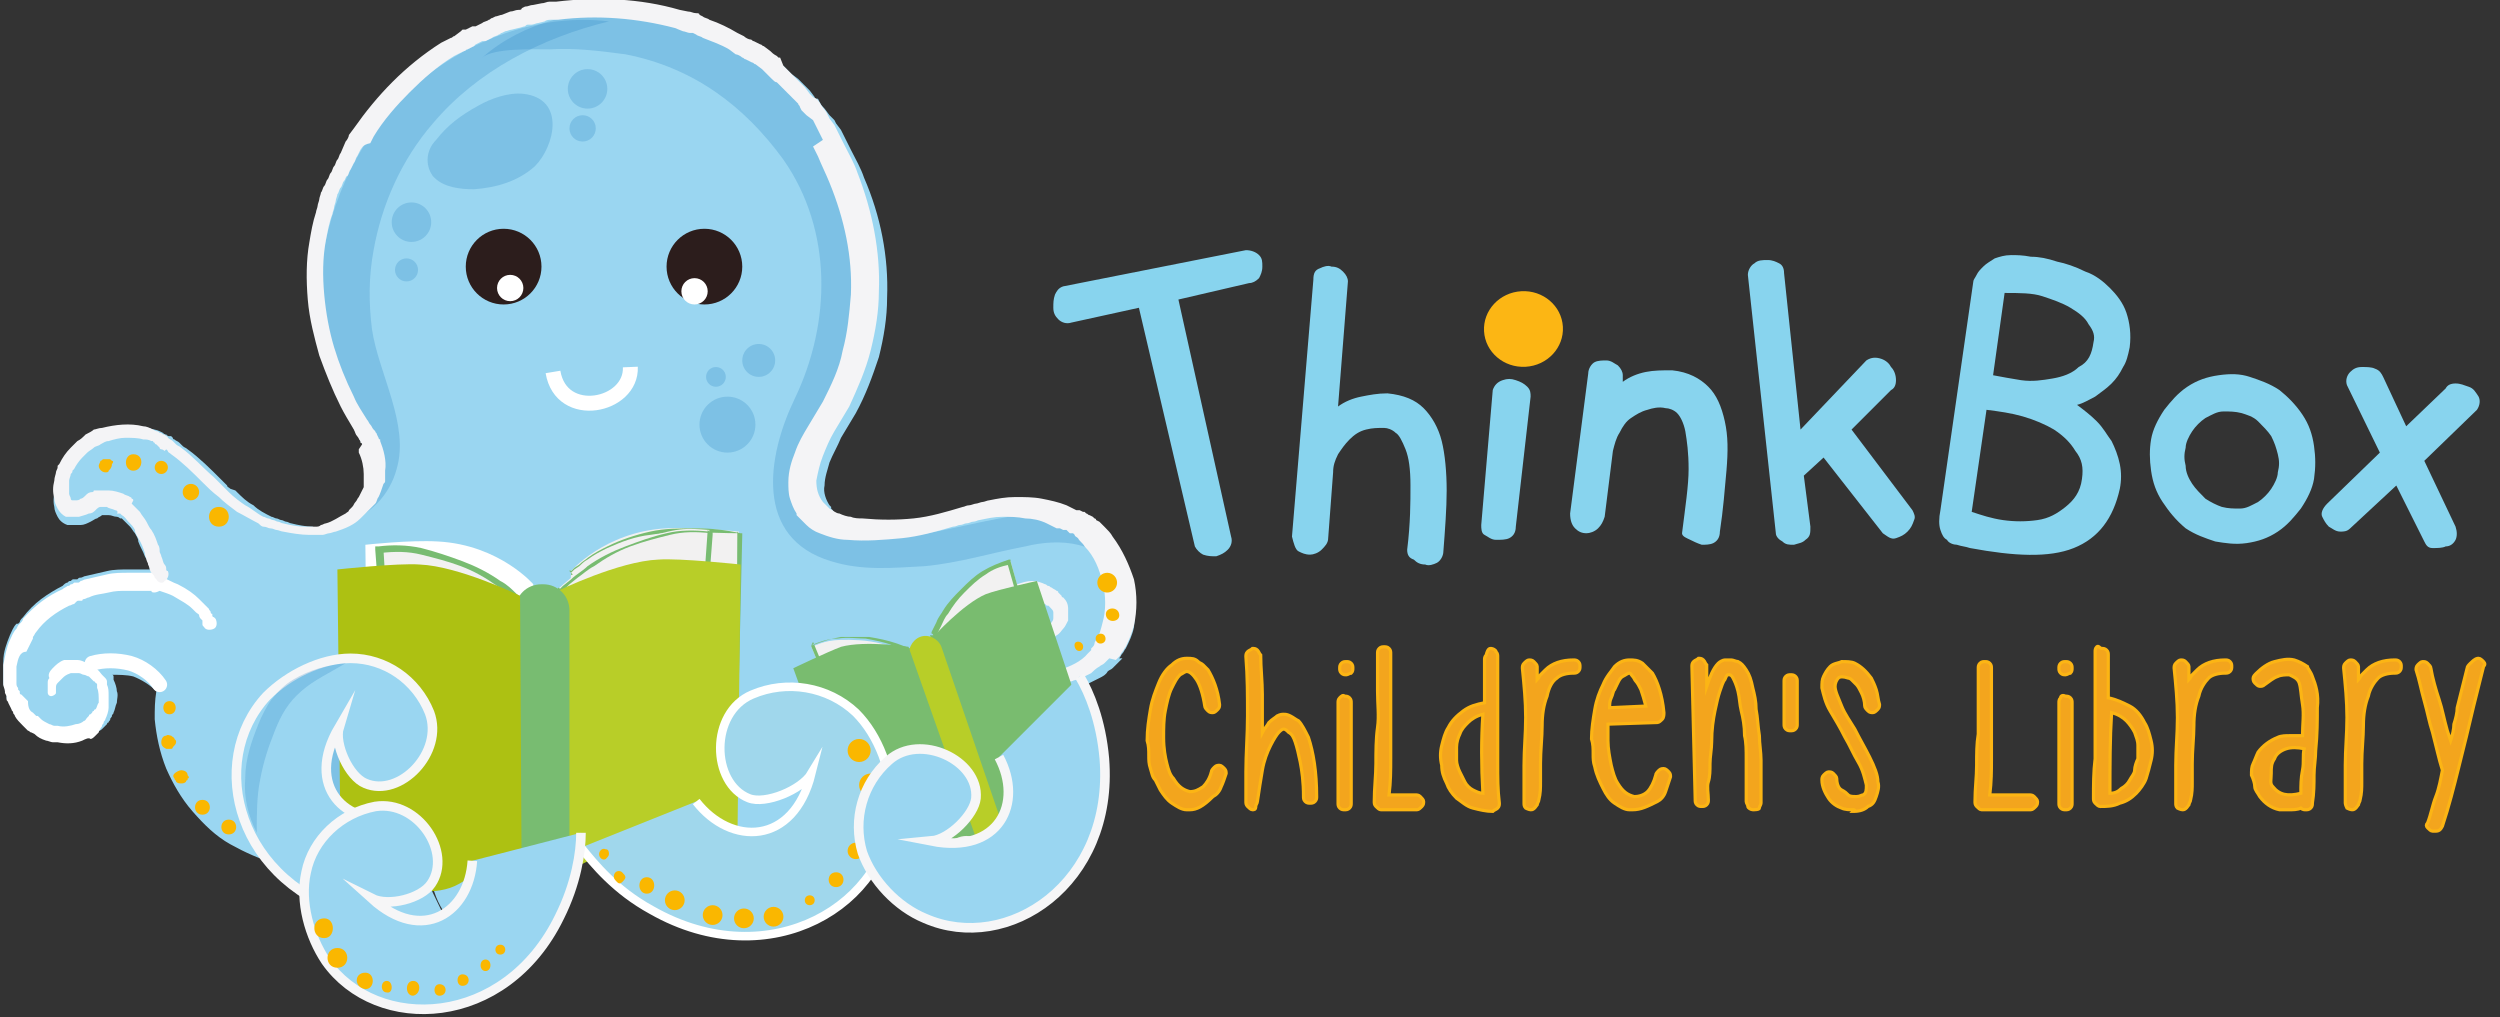 <?xml version="1.0" encoding="utf-8"?>
<!-- Generator: Adobe Illustrator 21.0.2, SVG Export Plug-In . SVG Version: 6.00 Build 0)  -->
<svg version="1.1" id="Layer_1" xmlns="http://www.w3.org/2000/svg" xmlns:xlink="http://www.w3.org/1999/xlink" x="0px" y="0px"
	 viewBox="0 0 151.9 61.8" style="enable-background:new 0 0 151.9 61.8;" xml:space="preserve">
<rect x="0" y="0" width="151.9" height="61.8" fill="#333333" stroke="none"/>
<style type="text/css">
	.st0{fill:#E45699;}
	.st1{fill:#FAB700;}
	.st2{fill:#9AD6F1;}
	.st3{fill:#E84B2D;}
	.st4{opacity:0.24;fill:url(#SVGID_1_);}
	.st5{opacity:0.24;fill:url(#SVGID_2_);}
	.st6{opacity:0.24;fill:url(#SVGID_3_);}
	.st7{fill:#FFFFFF;}
	.st8{fill:none;stroke:#FFFFFF;stroke-width:0.907;stroke-linecap:round;stroke-miterlimit:10;}
	.st9{fill:#DB0D15;}
	.st10{fill:#F4F4F6;}
	.st11{fill:#2C1D1C;}
	.st12{fill:#F2F1F1;}
	.st13{fill:#78BC71;}
	.st14{fill:none;stroke:#307BBE;stroke-width:6.481188e-02;stroke-miterlimit:10;}
	.st15{fill:#E45699;stroke:#307BBE;stroke-width:6.481188e-02;stroke-miterlimit:10;}
	.st16{fill:#B8CE28;}
	.st17{fill:#ADC112;}
	.st18{fill:#79BC6F;}
	.st19{fill:#9AD6F1;stroke:#F6F6F7;stroke-width:0.583;stroke-miterlimit:10;}
	.st20{fill:#A0D7EC;stroke:#FFFFFF;stroke-width:0.518;stroke-miterlimit:10;}
	.st21{opacity:0.24;}
	.st22{fill:url(#SVGID_4_);}
	.st23{fill:url(#SVGID_5_);}
	.st24{opacity:0.24;fill:url(#SVGID_6_);}
	.st25{opacity:0.24;fill:url(#SVGID_7_);}
	.st26{opacity:0.24;fill:url(#SVGID_8_);}
	.st27{opacity:0.24;fill:url(#SVGID_9_);}
	.st28{opacity:0.24;fill:url(#SVGID_10_);}
	.st29{opacity:0.24;fill:url(#SVGID_11_);}
	.st30{opacity:0.24;fill:url(#SVGID_12_);}
	.st31{fill:none;stroke:#FFFFFF;stroke-width:0.907;stroke-miterlimit:10;}
	.st32{opacity:0.24;fill:url(#SVGID_13_);}
	.st33{fill:#9AD6F1;stroke:#F6F6F7;stroke-width:0.584;stroke-miterlimit:10;}
	.st34{fill:#9AD6F1;stroke:#F6F6F7;stroke-width:0.582;stroke-miterlimit:10;}
	.st35{fill:#88D4EE;}
	.st36{fill:#FCB614;}
	.st37{fill:#F3A51D;stroke:#FCB514;stroke-width:0.193;stroke-miterlimit:10;}
</style>
<g>
	<g>
		<circle class="st0" cx="59.5" cy="36.4" r="0.6"/>
		<path class="st0" d="M60.9,34.9c-0.6,0-0.6,0.9,0,0.9S61.5,34.9,60.9,34.9z"/>
		<path class="st1" d="M6.2,27.8c-0.7,0-0.7,1.1,0,1.1S6.9,27.8,6.2,27.8z"/>
		<path class="st2" d="M68.8,35.3c-0.2-0.9-0.6-1.9-1.3-2.6c-0.2-0.2-0.3-0.4-0.5-0.6c-0.1-0.1-0.2-0.2-0.3-0.3l-0.2-0.1
			c0,0-0.1,0-0.1-0.1l-0.1-0.1l-0.2-0.1c-0.1,0-0.1-0.1-0.2-0.1L66,31.3c0,0-0.1,0-0.1,0l-0.2-0.1l-0.1,0l-0.1,0L65.3,31l-0.2-0.1
			L65,30.9c-0.5-0.2-1-0.3-1.5-0.4c-0.5-0.1-1.1-0.1-1.6-0.1c-0.5,0-1.1,0.1-1.6,0.2c-0.1,0-0.3,0.1-0.4,0.1c-0.1,0-0.3,0.1-0.4,0.1
			c-0.1,0-0.3,0.1-0.4,0.1c-0.1,0-0.2,0.1-0.4,0.1c-1,0.3-1.9,0.5-2.9,0.7c-1,0.1-2,0.1-3.1,0l-0.1,0c0,0,0,0,0,0l0,0
			c-0.1,0-0.1,0-0.2,0c-0.1,0-0.1,0-0.2,0c-0.1,0-0.1,0-0.2,0c-0.2-0.1-0.5-0.1-0.7-0.2c-0.2-0.1-0.4-0.2-0.6-0.3L50.6,31
			c0,0-0.1-0.1-0.1-0.1l0-0.1l0,0c0,0,0,0,0,0l-0.1-0.1l0,0c0,0,0,0,0,0c-0.2-0.3-0.4-0.8-0.3-1.2c0-0.5,0.2-1,0.3-1.4
			c0.2-0.5,0.5-1,0.7-1.5c0.3-0.5,0.6-1,0.9-1.5c0.6-1.1,1-2.2,1.4-3.4c0.3-1.2,0.5-2.4,0.5-3.6c0.1-2.5-0.4-5-1.4-7.3
			c-0.2-0.6-0.5-1.1-0.8-1.7l-0.2-0.4l-0.1-0.2l-0.1-0.2l-0.2-0.4l-0.3-0.4l-0.1-0.2L50.4,7l-0.3-0.4c-0.1-0.1-0.2-0.2-0.3-0.4
			l-0.1-0.2C49.6,6,49.5,6,49.5,5.9l-0.3-0.4c-0.1-0.1-0.2-0.2-0.3-0.3L48.7,5c-0.1-0.1-0.1-0.1-0.2-0.2l-0.4-0.3
			c-0.1-0.1-0.2-0.2-0.3-0.3l-0.2-0.2c0,0,0,0-0.1,0l0,0l-0.1-0.1c-0.1-0.1-0.2-0.2-0.4-0.3l-0.4-0.3c-0.1,0-0.1-0.1-0.2-0.1L46.3,3
			l-0.2-0.1c-0.1,0-0.1-0.1-0.2-0.1c-0.1-0.1-0.3-0.2-0.4-0.2l-0.4-0.2c-0.6-0.3-1.1-0.6-1.7-0.8c-0.1-0.1-0.3-0.1-0.4-0.2l-0.2-0.1
			c-0.1,0-0.2-0.1-0.2-0.1c-0.2,0-0.3-0.1-0.5-0.1l-0.5-0.1c-2.5-0.7-5-0.8-7.5-0.5l-0.2,0l-0.2,0c-0.2,0-0.3,0-0.5,0.1l-0.5,0.1
			c-0.2,0-0.3,0.1-0.5,0.1l-0.2,0.1c-0.1,0-0.2,0-0.2,0.1c-0.2,0-0.3,0.1-0.5,0.1l-0.5,0.1c-0.2,0-0.3,0.1-0.4,0.1L30,1.3
			c-0.1,0-0.1,0.1-0.2,0.1c-0.1,0.1-0.3,0.1-0.4,0.2l-0.4,0.2l-0.1,0l-0.1,0L28.5,2L28.3,2c0,0,0,0-0.1,0l-0.1,0l-0.1,0.1l-0.4,0.2
			c-0.1,0-0.1,0.1-0.2,0.1l-0.2,0.1l-0.4,0.2C24.7,4.2,22.9,6,21.6,8l-0.3,0.4c-0.1,0.1-0.2,0.3-0.2,0.4l-0.2,0.4
			c-0.1,0.1-0.1,0.3-0.2,0.4c-0.1,0.1-0.1,0.3-0.2,0.4c-0.1,0.1-0.1,0.3-0.2,0.4c-0.1,0.1-0.1,0.3-0.2,0.4c-0.1,0.1-0.1,0.3-0.2,0.4
			c-0.1,0.1-0.1,0.3-0.2,0.4c0,0.1-0.1,0.3-0.1,0.4c0,0.1-0.1,0.3-0.1,0.4c0,0.2-0.1,0.3-0.1,0.5c-0.2,0.6-0.3,1.2-0.4,1.8
			c-0.2,1.2-0.2,2.4-0.1,3.6c0.1,1.2,0.3,2.3,0.7,3.4c0.3,1.1,0.8,2.2,1.3,3.2c0.3,0.5,0.5,1,0.8,1.5c0.1,0.1,0.1,0.2,0.2,0.4
			c0.1,0.1,0.1,0.2,0.2,0.3l0,0c0,0,0,0,0,0l0,0.1c0,0,0.1,0.1,0.1,0.1l0.1,0.2c0,0,0,0,0,0.1l0,0.1c0.2,0.4,0.3,0.8,0.3,1.3l0,0.2
			l0,0.2c0,0.1,0,0.1,0,0.2c0,0.1,0,0.1,0,0.2c-0.1,0.2-0.1,0.4-0.2,0.6c0,0.1-0.1,0.2-0.2,0.3c-0.1,0.1-0.1,0.2-0.2,0.3
			c-0.1,0.1-0.1,0.2-0.2,0.2c-0.1,0.1-0.2,0.2-0.2,0.2c-0.3,0.3-0.7,0.5-1.1,0.6c-0.1,0-0.2,0.1-0.3,0.1c-0.1,0-0.2,0-0.3,0.1
			c-0.1,0-0.1,0-0.2,0c-0.1,0-0.1,0-0.2,0l-0.1,0l0,0l0,0L19,32c-0.4,0-0.9-0.1-1.3-0.2c-0.1,0-0.2-0.1-0.3-0.1
			c-0.1,0-0.2-0.1-0.3-0.1c-0.1,0-0.2-0.1-0.3-0.1c-0.1,0-0.2-0.1-0.3-0.1c-0.4-0.2-0.8-0.4-1.1-0.7c-0.4-0.2-0.7-0.5-1-0.8
			l-0.1-0.1L14,29.7c-0.1-0.1-0.2-0.1-0.2-0.2c-0.1-0.1-0.2-0.2-0.2-0.2c-0.1-0.1-0.2-0.2-0.2-0.2c-0.6-0.6-1.3-1.3-2-1.8
			c-0.1-0.1-0.2-0.1-0.3-0.2l-0.1-0.1l-0.1-0.1c-0.1-0.1-0.2-0.1-0.3-0.2c-0.1,0-0.1-0.1-0.1-0.1l-0.1-0.1c0,0,0,0,0,0l0,0l-0.1,0
			c-0.1,0-0.1,0-0.2-0.1c-0.1,0-0.1,0-0.2-0.1l-0.2-0.1c-0.2-0.1-0.4-0.1-0.7-0.2C8,25.9,7.2,26,6.3,26.2c-0.2,0.1-0.4,0.1-0.6,0.2
			c-0.2,0.1-0.4,0.2-0.5,0.3c-0.2,0.1-0.3,0.2-0.5,0.4c-0.2,0.1-0.3,0.3-0.4,0.4c-0.3,0.3-0.5,0.6-0.7,1l-0.1,0.1l0,0
			c0,0,0,0.1,0,0.1c0,0,0,0.1,0,0.1c0,0.1-0.1,0.2-0.1,0.3c0,0.2-0.1,0.4-0.1,0.6c0,0.4-0.1,0.7,0,1.1c0,0.2,0.1,0.4,0.2,0.6
			c0.1,0.2,0.3,0.4,0.6,0.5c0,0,0.1,0,0.1,0c0,0,0.1,0,0.1,0l0.1,0c0,0,0,0,0,0l0.1,0l0,0c0.1,0,0,0,0.1,0l0.1,0c0.1,0,0.1,0,0.2,0
			c0.2,0,0.4-0.1,0.6-0.2c0.2-0.1,0.3-0.2,0.4-0.2c0.1-0.1,0.2-0.1,0.3-0.2c0,0,0,0,0.1,0c0,0,0,0,0.1,0l0,0c0,0,0,0,0,0
			c0,0,0,0,0,0c0,0,0,0,0,0l0,0l0,0l0,0l0,0c0,0,0,0,0.1,0c0,0,0,0,0.1,0c0.2,0,0.3,0.1,0.5,0.1c0.1,0,0.2,0.1,0.2,0.1l0.1,0l0,0
			c0,0,0,0,0.1,0.1l0,0c0,0,0,0,0,0l0,0c0.1,0.1,0.3,0.3,0.4,0.4c0.1,0.1,0.2,0.3,0.3,0.4c0.1,0.2,0.2,0.3,0.2,0.5
			c0.1,0.3,0.3,0.6,0.4,0.9C8.9,34,9,34.1,9,34.2c0,0.1,0.1,0.2,0.1,0.3c0,0,0,0.1,0,0.1c0,0,0,0,0,0c0,0-0.1,0-0.1,0
			c-0.1,0-0.2,0-0.3,0c-0.1,0-0.2,0-0.3,0c-0.1,0-0.2,0-0.3,0c-0.1,0-0.2,0-0.3,0c-0.4,0-0.9,0-1.3,0.1c-0.4,0.1-0.9,0.2-1.3,0.3
			c-0.1,0-0.2,0.1-0.3,0.1c-0.1,0-0.1,0-0.2,0.1l-0.1,0l-0.1,0c-0.1,0-0.1,0-0.2,0.1c-0.1,0-0.1,0-0.2,0.1c-0.1,0-0.2,0.1-0.3,0.2
			c-0.4,0.2-0.9,0.5-1.3,0.8c-0.4,0.3-0.8,0.7-1.1,1.1c-0.1,0.1-0.2,0.2-0.2,0.3l-0.1,0.1l0,0l0,0l0,0l0,0L1,37.9
			c-0.2,0.2-0.3,0.5-0.4,0.7c-0.2,0.5-0.4,1-0.4,1.6l0,0.1l0,0.1c0,0.1,0,0.1,0,0.2c0,0.1,0,0.3,0,0.4c0,0.1,0,0.3,0,0.4
			c0,0.1,0,0.3,0.1,0.4l0,0.1l0,0.1l0,0l0,0l0,0l0.1,0.2c0,0,0,0,0,0l0,0.1l0,0.1c0,0.1,0.1,0.1,0.1,0.2l0.1,0.2l0.1,0.2
			c0,0.1,0.1,0.1,0.1,0.2c0,0.1,0.1,0.1,0.1,0.2c0.2,0.2,0.3,0.4,0.5,0.6c0,0,0.1,0.1,0.2,0.1l0.1,0.1l0.1,0.1
			c0.1,0,0.1,0.1,0.2,0.1l0.2,0.1c0.2,0.1,0.5,0.3,0.7,0.4c0.1,0.1,0.3,0.1,0.4,0.1c0.1,0,0.1,0,0.2,0l0.1,0c0,0,0,0,0,0l0,0l0,0
			l0,0c0.5,0.1,1.1,0,1.6-0.2c0.2-0.1,0.5-0.2,0.7-0.3c0.1-0.1,0.2-0.1,0.3-0.2l0.1-0.1l0,0l0,0l0,0l0.1-0.1l0,0l0,0l0,0l0.1-0.1
			c0,0,0-0.1,0.1-0.1c0-0.1,0.1-0.1,0.1-0.2c0-0.1,0.1-0.1,0.1-0.2c0-0.1,0.1-0.1,0.1-0.2C7,43.1,7,42.9,7.1,42.7
			c0-0.2,0.1-0.5,0-0.7c0-0.2-0.1-0.5-0.2-0.7l0-0.1l0-0.1c0,0,0-0.1-0.1-0.1c0.4,0,0.9,0,1.3,0.1c0.5,0.2,1,0.5,1.4,0.9
			c-0.1,0.6-0.1,1.1-0.1,1.7c0.1,1,0.3,2,0.7,3c0.4,0.9,0.9,1.8,1.6,2.6c0.7,0.8,1.4,1.5,2.3,2c0.9,0.5,1.8,0.9,2.8,1.2
			c1.9,0.5,3.9,0.6,5.8,0.2c1.3-0.3,2.5-0.8,3.6-1.4c-0.2,1.1-0.1,2.2,0.3,3.2c0.6,1.5,1.9,2.7,3.4,3c0.2,0.1,0.5,0.1,0.7,0.1
			c0.5,0,1-0.1,1.3-0.4c0.4-0.4,0.7-1,0.6-1.7c0-0.3-0.1-0.6-0.1-0.8c0-0.2-0.1-0.4-0.1-0.6c-0.1-1.2,0.5-2.5,1.9-4.1
			c0.2-0.2,0.4-0.4,0.6-0.7c0.8-0.9,1.6-1.8,2.2-2.9c0.8,1.2,1.7,2.3,2.9,3.1c2,1.3,4.5,2.1,7.1,2.1c0.3,0,0.7,0,1,0
			c0.5-0.5,1.3-0.6,1.9-0.9c0.8-0.4,1.5-0.9,2.2-1.4c0.7-0.5,1.3-1,1.9-1.6c0.5-0.5,0.9-1,1.6-1.3c0.9-2.1,1-4.5,0.3-6.6
			c0.1,0,0.2,0,0.3,0c1.7,0,3.2-0.7,4.3-1.5c0,0.3,0,0.6,0.1,0.8c0,0,0,0.1,0,0.1c0,0,0,0.1,0,0.1c0,0,0,0.1,0,0.1
			c0,0,0,0.1,0.1,0.1c0,0,0,0.1,0.1,0.1c0,0,0,0.1,0.1,0.1c0,0,0,0.1,0.1,0.1l0.1,0.1c0.2,0.3,0.5,0.6,0.8,0.9
			c0.3,0.2,0.7,0.5,1,0.6c0.4,0.1,0.8,0.2,1.2,0.3c0.1,0,0.1,0,0.2,0l0.1,0l0.1,0l0.2,0c0.1,0,0.1,0,0.2,0c0.1,0,0.2,0,0.3,0l0.2,0
			c0.1,0,0.1,0,0.2,0c0.2,0,0.4-0.1,0.6-0.2c0.2-0.1,0.4-0.2,0.6-0.3c0.2-0.1,0.4-0.2,0.5-0.4c0.1-0.1,0.2-0.1,0.3-0.2
			c0,0,0.1-0.1,0.1-0.1l0.1-0.1l0.1-0.1l0.1-0.1l0.1-0.1l0,0c0,0,0,0,0,0l0.1-0.1L68,40c0.1-0.1,0.1-0.2,0.2-0.3
			c0.1-0.1,0.1-0.2,0.2-0.3c0.2-0.4,0.4-0.8,0.5-1.3C69,37.2,69,36.2,68.8,35.3z"/>
		<path class="st3" d="M38.5,52.6c-0.6,0-0.6,0.9,0,0.9C39.1,53.5,39.1,52.6,38.5,52.6z"/>
		<circle class="st3" cx="40.2" cy="54.3" r="0.3"/>
		<path class="st3" d="M50.3,54c-0.6,0-0.6,1,0,1C50.9,55,50.9,54,50.3,54z"/>
		<path class="st3" d="M51.9,52.9C51.9,52.9,51.9,52.9,51.9,52.9c-0.1-0.1-0.3-0.1-0.4,0c-0.1,0.1-0.2,0.2-0.2,0.3
			c0,0.1,0.1,0.2,0.2,0.3c0.1,0.1,0.2,0.1,0.3,0c0,0,0,0,0,0c0.1-0.1,0.2-0.2,0.2-0.3C52.1,53,52,52.9,51.9,52.9z"/>
		<path class="st3" d="M52.6,51.5C52.5,51.5,52.5,51.5,52.6,51.5c-0.2,0-0.2,0.2-0.2,0.3c0,0.1,0.1,0.2,0.2,0.3c0,0,0,0,0,0
			c0.2,0.1,0.4-0.1,0.4-0.3C52.9,51.6,52.7,51.4,52.6,51.5z"/>
		<path class="st0" d="M58.3,37.4c-0.8,0-0.8,1.2,0,1.2S59.1,37.4,58.3,37.4z"/>
		<path class="st0" d="M17.3,51.1c-0.7,0-0.7,1,0,1C17.9,52.1,17.9,51.1,17.3,51.1z"/>
		<path class="st0" d="M19.6,51.1c-0.7,0-0.7,1,0,1C20.3,52.1,20.3,51.1,19.6,51.1z"/>
		<path class="st0" d="M21.7,50.8c-0.7,0-0.7,1,0,1C22.4,51.9,22.4,50.8,21.7,50.8z"/>
		<circle class="st0" cx="23.7" cy="50.5" r="0.6"/>
		<path class="st0" d="M25.6,48.8c-0.7,0-0.7,1.1,0,1.1C26.3,49.9,26.3,48.8,25.6,48.8z"/>
		<path class="st0" d="M27.2,47.4c-0.8,0-0.8,1.2,0,1.2C28,48.6,28,47.4,27.2,47.4z"/>
		<circle class="st0" cx="28.7" cy="46.5" r="0.7"/>
		<circle class="st0" cx="29.5" cy="44.4" r="0.7"/>
		<linearGradient id="SVGID_1_" gradientUnits="userSpaceOnUse" x1="29.178" y1="19.361" x2="68.43" y2="19.361">
			<stop  offset="0" style="stop-color:#2580C3"/>
			<stop  offset="1" style="stop-color:#2580C3"/>
		</linearGradient>
		<path class="st4" d="M67.9,34.1c-0.7-1.3-2.1-1.7-3.1-2.6c-0.2-0.1-0.5-0.1-0.7-0.2c-0.9-0.1-1.8-0.1-2.8,0.1
			c-1.8,0.3-3.7,0.8-5.5,1.1c-1.6,0.2-3.2,0.2-4.8-0.3c-0.6-0.2-1.1-0.4-1.4-1c0,0,0-0.1-0.1-0.1c0.2,0.2,0.4,0.4,0.7,0.6
			c-1.1-0.9-1.2-2.6-0.8-3.9c0.4-1.4,1.2-2.5,1.9-3.8c2.4-4.6,2.3-10.4-0.2-15c-2.5-4.6-7.4-7.7-12.5-8.2c-3.3-0.3-6.8,0.5-9.3,2.7
			c0.7-0.6,3.2-0.5,4.1-0.5c1.5-0.1,3.1,0.1,4.6,0.3c4.1,0.8,7.2,3.1,9.6,6.4c3,4.3,2.9,9.9,0.7,14.5c-1.7,3.5-2.5,8.5,2.2,9.9
			c1.9,0.6,3.8,0.4,5.7,0.3c2.1-0.2,4-0.8,6.1-1.2c2-0.5,4.8-0.4,5.5,2c0.2,0.7,0.3,1.4,0.2,2.1c-0.1,0.4,0.2,0.7,0.5,0.8
			C68.6,36.8,68.5,35.2,67.9,34.1z"/>
		
			<linearGradient id="SVGID_2_" gradientUnits="userSpaceOnUse" x1="44.804" y1="-5.1" x2="61.62" y2="-5.1" gradientTransform="matrix(0.999 5.011815e-02 -5.011815e-02 0.999 -25.486 18.862)">
			<stop  offset="0" style="stop-color:#2580C3"/>
			<stop  offset="1" style="stop-color:#2580C3"/>
		</linearGradient>
		<path class="st5" d="M20.1,22.4c-0.7-1.9-0.8-4-0.6-6C20,12.1,22,8,25.2,5.2c3.2-2.8,7.6-4.4,11.8-3.9c-4.1,1-8,3-10.7,6.2
			c-1.9,2.2-3.1,4.9-3.6,7.7c-0.3,1.6-0.3,3.2-0.1,4.8c0.4,2.7,2.3,5.8,1.5,8.5c-0.4,1.5-1.6,2.9-3.2,3.2c1.4-1,1.6-3,1.1-4.7
			C21.7,25.4,20.7,24,20.1,22.4z"/>
		<linearGradient id="SVGID_3_" gradientUnits="userSpaceOnUse" x1="14.71" y1="41.443" x2="29.782" y2="41.443">
			<stop  offset="0" style="stop-color:#2580C3"/>
			<stop  offset="1" style="stop-color:#2580C3"/>
		</linearGradient>
		<path class="st6" d="M25.5,35c1.2-0.9,2.9-1.1,4.3-0.5c-1.4,0.2-2.8,1.1-3.6,2.3c-2,2.8-1.2,6.9-3.2,9.7c-0.9,1.2-2.3,2-3.7,2.3
			c-1.5,0.2-3-0.2-4.2-1.1c-0.1-0.1-0.2-0.1-0.2-0.3c0-0.2,0.1-0.3,0.2-0.4c0.1-0.1,0.3,0,0.5,0c1.1,0,2.2-0.5,3-1.2
			c0.3-0.3,0.6-0.7,0.9-1.1c0.5-0.5,1.1-1,1.5-1.5c1-1.2,1.5-2.7,2.1-4.2S24.2,35.9,25.5,35z"/>
		<path class="st7" d="M12.4,38.1C12.4,38.1,12.3,38.1,12.4,38.1c-0.1-0.1-0.1-0.1-0.1-0.2c0,0,0,0,0-0.1c0,0,0,0,0-0.1
			c0,0-0.1-0.1-0.1-0.1c0,0-0.1-0.1-0.1-0.2c0-0.1-0.1-0.1-0.2-0.2c-0.1-0.1-0.1-0.1-0.2-0.2c-0.3-0.3-0.7-0.5-1.2-0.8
			c-0.2-0.1-0.5-0.2-0.8-0.3C9.5,36,9.4,36,9.4,36c-0.1,0-0.2,0-0.2-0.1c0,0-0.1,0-0.1,0l-0.1,0l0,0c0,0,0,0,0,0l0,0l0,0
			c0,0-0.1,0-0.1,0c0,0-0.1,0-0.1,0c-0.1,0-0.2,0-0.2,0c-0.1,0-0.2,0-0.3,0c-0.1,0-0.2,0-0.3,0c-0.1,0-0.2,0-0.3,0
			c-0.4,0-0.7,0-1.1,0.1c-0.4,0.1-0.8,0.1-1.2,0.3c-0.1,0-0.2,0.1-0.3,0.1c0,0-0.1,0-0.1,0.1l-0.1,0l-0.1,0c-0.1,0-0.1,0-0.2,0.1
			l-0.1,0.1c-0.1,0-0.2,0.1-0.3,0.1c-0.8,0.4-1.5,0.9-2,1.6c-0.1,0.1-0.1,0.2-0.2,0.3l0,0.1l0,0c0,0,0,0,0,0l0,0l0,0l-0.1,0.2
			c-0.1,0.2-0.2,0.4-0.3,0.6C1.2,39.6,1.1,40,1,40.5l0,0.1l0,0.1c0,0.1,0,0.1,0,0.2c0,0.1,0,0.2,0,0.3c0,0.1,0,0.2,0,0.3
			c0,0.1,0,0.2,0.1,0.3l0,0.1l0,0l0,0c0,0,0,0,0,0l0,0L1.2,42c0,0,0,0,0,0l0,0l0,0.1c0,0,0,0.1,0.1,0.1l0.1,0.1l0.1,0.1
			c0,0,0.1,0.1,0.1,0.1c0,0,0.1,0.1,0.1,0.1C1.7,43,1.8,43.2,2,43.3c0,0,0.1,0.1,0.1,0.1l0.1,0.1l0.1,0c0,0,0.1,0.1,0.1,0.1l0.1,0.1
			C2.6,43.8,2.8,43.9,3,44c0.1,0,0.2,0.1,0.3,0.1c0,0,0.1,0,0.1,0l0.1,0c0,0,0,0,0,0l0,0l0,0l0,0c0.4,0.1,0.8,0,1.1-0.1
			C4.8,44,5,43.9,5.1,43.8c0.1,0,0.1-0.1,0.2-0.2l0,0l0,0c0,0,0,0,0,0l0,0l0,0l0.1-0.1l0,0l0,0l0,0c0,0,0-0.1,0.1-0.1
			c0,0,0.1-0.1,0.1-0.1c0,0,0-0.1,0.1-0.1c0,0,0-0.1,0.1-0.1c0.1-0.1,0.1-0.3,0.2-0.4C6,42.3,6,42,5.9,41.8l0-0.1l0,0c0,0,0,0,0-0.1
			c0,0,0-0.1-0.1-0.1c0,0,0-0.1-0.1-0.1c-0.1-0.1-0.2-0.2-0.3-0.3C5.3,41.1,5.2,41,5.1,41c-0.1,0-0.2-0.1-0.3-0.1c0,0-0.1,0-0.1,0
			c0,0-0.1,0-0.1,0c0,0-0.1,0-0.1,0l0,0l0,0l0,0c0,0,0,0,0,0l0,0c0,0-0.1,0-0.1,0l0,0l0,0l0,0l0,0c0,0,0,0,0,0c0,0,0,0-0.1,0
			C4,41,3.9,41.1,3.8,41.2c-0.1,0.1-0.2,0.2-0.3,0.3c-0.1,0.1-0.1,0.2-0.1,0.3c0,0,0,0,0,0c0,0,0,0,0,0c0,0,0,0,0,0.1
			c0,0,0,0.1,0,0.1c0,0,0,0.1,0,0.1l0,0c0,0.1-0.2,0.2-0.3,0.2c-0.1,0-0.2-0.1-0.2-0.2c0,0,0,0,0-0.1c0,0,0-0.1,0-0.1
			c0,0,0-0.1,0-0.1c0,0,0,0,0,0c0,0,0,0,0-0.1c0-0.1,0-0.1,0-0.2c0-0.1,0-0.2,0.1-0.3C2.9,41,3,40.8,3.2,40.6
			c0.2-0.2,0.4-0.4,0.7-0.5c0,0,0.1,0,0.1,0c0,0,0.1,0,0.1,0c0,0,0,0,0.1,0l0,0l0,0c0,0,0.1,0,0.1,0l0,0c0,0,0.1,0,0,0l0,0l0,0
			l0.1,0c0,0,0.1,0,0.1,0c0,0,0.1,0,0.1,0c0,0,0.1,0,0.1,0c0.2,0,0.4,0.1,0.6,0.2c0.2,0.1,0.4,0.2,0.5,0.3c0.2,0.1,0.3,0.3,0.4,0.4
			c0,0,0.1,0.1,0.1,0.1c0,0,0.1,0.1,0.1,0.1c0,0,0.1,0.1,0.1,0.2l0,0.1l0,0.1c0.1,0.2,0.1,0.4,0.1,0.7c0,0.2,0,0.5,0,0.7
			c0,0.2-0.1,0.5-0.2,0.7c0,0.1-0.1,0.1-0.1,0.2c0,0.1-0.1,0.1-0.1,0.2c0,0.1-0.1,0.1-0.1,0.2c0,0-0.1,0.1-0.1,0.2l0,0l0,0l0,0
			l-0.1,0.1l0,0l0,0l0,0l-0.1,0.1c-0.1,0.1-0.2,0.2-0.3,0.2C5.4,44.8,5.2,44.9,5,45c-0.5,0.2-1,0.2-1.5,0.1l0,0l0,0l0,0c0,0,0,0,0,0
			l-0.1,0c-0.1,0-0.1,0-0.2,0c-0.1,0-0.3-0.1-0.4-0.1c-0.3-0.1-0.5-0.2-0.7-0.4l-0.2-0.1c-0.1,0-0.1-0.1-0.2-0.1l-0.1-0.1l-0.1-0.1
			c0,0-0.1-0.1-0.1-0.1c-0.2-0.2-0.4-0.4-0.5-0.6c0-0.1-0.1-0.1-0.1-0.2c0-0.1-0.1-0.1-0.1-0.2l-0.1-0.2l-0.1-0.2
			c0-0.1-0.1-0.1-0.1-0.2l0-0.1l0-0.1c0,0,0,0,0,0l-0.1-0.2l0,0l0,0l0,0l0,0l0-0.1c0-0.1-0.1-0.3-0.1-0.4c0-0.1,0-0.3,0-0.4
			c0-0.1,0-0.3,0-0.4c0-0.1,0-0.1,0-0.2l0-0.1l0-0.1c0.1-0.5,0.2-1.1,0.4-1.5c0.1-0.2,0.2-0.5,0.4-0.7l0.1-0.2l0,0l0,0l0,0l0,0
			l0.1-0.1c0.1-0.1,0.2-0.2,0.2-0.3c0.7-0.8,1.5-1.4,2.4-1.8c0.1-0.1,0.2-0.1,0.3-0.2c0.1,0,0.1,0,0.2-0.1c0.1,0,0.1,0,0.2-0.1
			l0.1,0l0.1,0c0.1,0,0.1,0,0.2-0.1c0.1,0,0.2-0.1,0.3-0.1c0.4-0.1,0.9-0.2,1.3-0.3c0.4-0.1,0.9-0.1,1.3-0.1c0.1,0,0.2,0,0.3,0
			c0.1,0,0.2,0,0.3,0c0.1,0,0.2,0,0.3,0c0.1,0,0.2,0,0.3,0c0.1,0,0.1,0,0.1,0c0,0,0.1,0,0.1,0l0,0l0,0l0,0l0.1,0c0,0,0.1,0,0.1,0
			C9.5,35,9.5,35,9.6,35c0.1,0,0.2,0.1,0.3,0.1c0.3,0.1,0.6,0.3,0.9,0.4c0.6,0.3,1,0.6,1.3,0.9c0.1,0.1,0.2,0.2,0.2,0.2
			c0.1,0.1,0.1,0.1,0.2,0.2c0.1,0.1,0.1,0.1,0.2,0.2c0,0.1,0.1,0.1,0.1,0.2c0,0,0,0.1,0.1,0.1c0,0,0,0,0,0.1c0,0,0,0.1,0.1,0.1
			c0,0,0.1,0.1,0.1,0.1c0.1,0.2,0.1,0.5-0.1,0.6C12.8,38.3,12.5,38.3,12.4,38.1z"/>
		<path class="st8" d="M5.6,40.3c0.7-0.2,1.5-0.2,2.3,0c0.7,0.2,1.4,0.7,1.8,1.3"/>
		<circle class="st3" cx="33.9" cy="45.7" r="0.7"/>
		<circle class="st3" cx="35.1" cy="47.4" r="0.7"/>
		<path class="st3" d="M36.2,48.9c-0.6,0-0.6,1,0,1C36.8,49.9,36.8,48.9,36.2,48.9z"/>
		<circle class="st3" cx="37.3" cy="51.3" r="0.5"/>
		<path class="st3" d="M53.5,49.7c-0.1,0-0.1-0.1-0.2-0.1c-0.2,0-0.3,0.2-0.3,0.3c0,0.2,0.2,0.3,0.3,0.3c0.1,0,0.1,0,0.2-0.1
			C53.7,50.2,53.7,49.8,53.5,49.7z"/>
		<path class="st3" d="M53.9,47.8c-0.1-0.1-0.3-0.1-0.5-0.1c0,0,0,0,0,0c-0.2,0.1-0.3,0.4-0.1,0.6c0.2,0.2,0.5,0.1,0.6-0.1
			c0,0,0,0,0,0C54,48.1,54,48,53.9,47.8z"/>
		<circle class="st9" cx="50.8" cy="44.8" r="0.8"/>
		<path class="st10" d="M9.5,35.2c0,0,0,0-0.1-0.1c0-0.1-0.1-0.2-0.2-0.3c-0.1-0.1-0.1-0.3-0.2-0.5c0-0.1-0.1-0.2-0.1-0.3
			c0-0.1-0.1-0.2-0.1-0.4c-0.1-0.3-0.2-0.6-0.4-0.9c-0.1-0.2-0.2-0.3-0.2-0.5C8.1,32,8,31.9,7.8,31.7c-0.1-0.1-0.2-0.3-0.4-0.4l0,0
			c0,0,0,0,0,0l0,0c0,0,0,0-0.1-0.1l-0.1,0l-0.1,0C7.2,31.1,7.1,31,7,31c-0.2-0.1-0.4-0.1-0.5-0.2c0,0,0,0-0.1,0c0,0,0,0-0.1,0l0,0
			c0,0,0,0,0,0l0,0l0,0l0,0c0,0,0,0,0,0c0,0,0,0,0,0c0,0,0,0,0,0l0,0c0,0,0,0-0.1,0c0,0,0,0-0.1,0c-0.1,0-0.2,0.1-0.3,0.2
			c-0.1,0.1-0.2,0.2-0.4,0.2c-0.2,0.1-0.3,0.1-0.6,0.2c-0.1,0-0.1,0-0.2,0l-0.1,0c0,0,0,0-0.1,0l0,0l-0.1,0c0,0,0,0,0,0l-0.1,0
			c0,0-0.1,0-0.1,0l-0.1,0c-0.2-0.1-0.4-0.3-0.5-0.5c-0.1-0.2-0.2-0.4-0.2-0.6c-0.1-0.4-0.1-0.7,0-1.1c0-0.2,0.1-0.4,0.1-0.5
			c0-0.1,0.1-0.2,0.1-0.3c0,0,0,0,0-0.1c0,0,0,0,0,0l0,0l0.1-0.1c0.2-0.4,0.4-0.7,0.7-1c0.1-0.1,0.3-0.3,0.4-0.4
			c0.2-0.1,0.3-0.2,0.5-0.4c0.2-0.1,0.4-0.2,0.5-0.3C5.8,26.1,6,26,6.2,26c0.8-0.2,1.7-0.3,2.5-0.1c0.2,0,0.4,0.1,0.6,0.2l0.2,0.1
			c0.1,0,0.1,0,0.2,0.1c0.1,0,0.1,0,0.2,0.1l0.1,0l0,0c0,0,0,0,0,0l0.1,0.1c0,0,0.1,0,0.1,0.1c0.1,0.1,0.2,0.1,0.3,0.2l0.1,0.1
			l0.1,0.1c0.1,0.1,0.2,0.1,0.3,0.2c0.7,0.5,1.3,1.2,2,1.8c0.3,0.3,0.6,0.6,0.9,0.9c0.3,0.3,0.7,0.6,1,0.8c0.4,0.2,0.7,0.5,1.1,0.7
			c0.1,0,0.2,0.1,0.3,0.1c0.1,0,0.2,0.1,0.3,0.1c0.1,0,0.2,0.1,0.3,0.1c0.1,0,0.2,0.1,0.3,0.1c0.4,0.1,0.9,0.2,1.3,0.2l0.1,0l0,0
			l0,0l0.2,0c0,0,0.1,0,0.2,0c0.1,0,0.1,0,0.2,0c0.1,0,0.2,0,0.3-0.1c0.1,0,0.2-0.1,0.3-0.1c0.4-0.1,0.8-0.4,1.2-0.6
			c0.1-0.1,0.2-0.1,0.2-0.2c0.1-0.1,0.2-0.2,0.2-0.2c0.1-0.1,0.1-0.2,0.2-0.3c0.1-0.1,0.1-0.2,0.2-0.3c0.1-0.2,0.2-0.4,0.3-0.6
			c0-0.1,0-0.1,0-0.2c0-0.1,0-0.1,0-0.2l0-0.2l0-0.2c0-0.4-0.1-0.9-0.3-1.3l0-0.1c0,0,0-0.1,0-0.1L22,27c0-0.1-0.1-0.1-0.1-0.1
			l0-0.1c0,0,0,0,0,0l0,0c-0.1-0.1-0.1-0.2-0.2-0.3c-0.1-0.1-0.1-0.2-0.2-0.4c-0.3-0.5-0.6-1-0.8-1.4c-0.5-1-0.9-2-1.3-3.1
			c-0.3-1.1-0.6-2.2-0.7-3.4c-0.1-1.2-0.1-2.4,0.1-3.5c0.1-0.6,0.2-1.2,0.4-1.8c0-0.1,0.1-0.3,0.1-0.4c0-0.1,0.1-0.3,0.1-0.4
			c0-0.1,0.1-0.3,0.1-0.4c0.1-0.1,0.1-0.3,0.2-0.4c0.1-0.1,0.1-0.3,0.2-0.4c0.1-0.1,0.1-0.3,0.2-0.4c0.1-0.1,0.1-0.3,0.2-0.4
			c0.1-0.1,0.1-0.3,0.2-0.4c0.1-0.1,0.1-0.3,0.2-0.4L21,8.6c0.1-0.1,0.2-0.3,0.2-0.4l0.3-0.4c1.4-2,3.1-3.8,5.3-5.2l0.4-0.2l0.2-0.1
			c0.1,0,0.1-0.1,0.2-0.1L28,1.9l0.1-0.1l0.1,0c0,0,0.1,0,0.1,0l0.2-0.1l0.2-0.1l0.1,0l0.1,0l0.4-0.2c0.1-0.1,0.3-0.1,0.4-0.2
			c0.1,0,0.1-0.1,0.2-0.1L30.1,1c0.1,0,0.3-0.1,0.4-0.1L31,0.7c0.2,0,0.3-0.1,0.5-0.1c0.1,0,0.2,0,0.2-0.1l0.2-0.1
			c0.2,0,0.3-0.1,0.5-0.1l0.5-0.1c0.2,0,0.3-0.1,0.5-0.1l0.2,0l0.2,0c2.5-0.3,5.1-0.2,7.5,0.5l0.5,0.1c0.2,0,0.3,0.1,0.5,0.1
			c0.1,0,0.2,0,0.2,0.1l0.2,0.1c0.1,0.1,0.3,0.1,0.4,0.2c0.6,0.2,1.2,0.5,1.7,0.8l0.4,0.2c0.1,0.1,0.3,0.2,0.4,0.2
			c0.1,0,0.1,0.1,0.2,0.1l0.2,0.1l0.2,0.1c0.1,0,0.1,0.1,0.2,0.1l0.4,0.3c0.1,0.1,0.2,0.2,0.4,0.3l0.1,0.1l0,0c0,0,0,0,0.1,0L47.6,4
			c0.1,0.1,0.2,0.2,0.3,0.3l0.3,0.3c0.1,0.1,0.1,0.1,0.2,0.2L48.6,5c0.1,0.1,0.2,0.2,0.3,0.3l0.3,0.4c0.1,0.1,0.1,0.1,0.2,0.2
			L49.6,6c0.1,0.1,0.2,0.2,0.3,0.4l0.3,0.4L50.3,7l0.1,0.2l0.3,0.4L50.9,8L51,8.2l0.1,0.2l0.2,0.4c0.3,0.6,0.6,1.1,0.8,1.7
			c0.9,2.3,1.4,4.8,1.3,7.2c0,1.2-0.2,2.4-0.5,3.6c-0.3,1.2-0.8,2.3-1.3,3.4c-0.3,0.5-0.6,1-0.9,1.5c-0.3,0.5-0.5,1-0.7,1.5
			c-0.2,0.5-0.3,1-0.4,1.5c0,0.5,0.1,0.9,0.4,1.3c0,0,0,0,0,0l0,0l0.1,0.1c0,0,0,0,0,0l0,0l0.1,0.1c0,0,0.1,0.1,0.1,0.1l0.1,0.1
			c0.2,0.1,0.4,0.3,0.6,0.3c0.2,0.1,0.5,0.2,0.7,0.2c0.2,0.1,0.5,0.1,0.7,0.1c1.1,0.1,2.1,0.1,3.1,0c1-0.1,2-0.4,3-0.7
			c0.1,0,0.2-0.1,0.4-0.1c0.1,0,0.3-0.1,0.4-0.1c0.1,0,0.3-0.1,0.4-0.1c0.1,0,0.3-0.1,0.4-0.1c0.5-0.1,1-0.2,1.6-0.2
			c0.5,0,1.1,0,1.6,0.1c0.5,0.1,1,0.2,1.5,0.4l0.2,0.1l0.2,0.1l0.2,0.1l0.1,0l0.1,0l0.2,0.1c0,0,0.1,0,0.1,0l0.1,0.1
			c0.1,0,0.1,0.1,0.2,0.1l0.2,0.1l0.1,0.1c0,0,0.1,0,0.1,0.1l0.2,0.1c0.1,0.1,0.2,0.2,0.3,0.3c0.2,0.2,0.4,0.4,0.5,0.6
			c0.6,0.8,1,1.7,1.3,2.6c0.2,0.9,0.2,1.9,0,2.8c-0.1,0.4-0.3,0.9-0.5,1.3c-0.1,0.1-0.1,0.2-0.2,0.3c-0.1,0.1-0.1,0.2-0.2,0.3
			l-0.1,0.1l-0.1,0.1c0,0,0,0,0,0l0,0L67.4,40l-0.1,0.1c0,0-0.1,0.1-0.1,0.1c0,0-0.1,0.1-0.1,0.1c-0.1,0.1-0.2,0.1-0.3,0.2
			c-0.2,0.1-0.4,0.3-0.5,0.4c-0.2,0.1-0.4,0.2-0.6,0.3c-0.2,0.1-0.4,0.1-0.6,0.2c-0.1,0-0.1,0-0.2,0l-0.2,0c-0.1,0-0.2,0-0.3,0
			l-0.2,0l-0.2,0l-0.1,0c0,0-0.1,0-0.1,0c-0.1,0-0.1,0-0.2,0c-0.4,0-0.8-0.1-1.2-0.3c-0.4-0.1-0.7-0.3-1-0.6
			c-0.3-0.2-0.6-0.5-0.8-0.9l-0.1-0.1c0,0,0-0.1-0.1-0.1c0,0,0-0.1-0.1-0.1c0,0,0-0.1-0.1-0.1c0,0,0-0.1-0.1-0.1c0,0,0-0.1,0-0.1
			c0,0,0-0.1,0-0.1c0,0,0-0.1,0-0.1c-0.1-0.4-0.1-0.7,0-1.1c0.1-0.7,0.4-1.3,0.9-1.7c0.2-0.2,0.5-0.4,0.8-0.5
			c0.3-0.1,0.6-0.2,0.9-0.2c0.3,0,0.6,0.1,0.8,0.2c0.1,0,0.1,0.1,0.2,0.1c0.1,0,0.1,0.1,0.2,0.1c0.1,0.1,0.2,0.1,0.3,0.2
			c0.1,0,0.1,0.1,0.1,0.1c0,0,0,0,0.1,0.1l0,0l0,0c0,0,0,0,0,0c0,0,0.1,0.1,0.1,0.1c0,0,0,0,0,0l0,0c0,0,0,0.1,0.1,0.1
			c0.2,0.2,0.3,0.4,0.3,0.7c0,0.2,0,0.5,0,0.7c-0.1,0.2-0.2,0.4-0.3,0.5c-0.1,0.1-0.2,0.3-0.4,0.4c-0.1,0.1-0.3,0.2-0.4,0.2
			c-0.1,0-0.3,0-0.4,0c0,0-0.1,0-0.1,0c0,0,0,0,0,0c0,0,0,0,0,0c0,0-0.1,0-0.1,0c0,0,0,0-0.1,0c-0.1-0.1-0.2-0.1-0.2-0.2
			c0,0,0-0.1-0.1-0.1c0,0,0,0,0-0.1c0-0.1-0.1-0.1-0.1-0.1c0-0.1,0-0.2,0.1-0.2c0.1,0,0.1,0,0.2,0l0,0c0,0,0,0,0.1,0.1
			c0,0,0.1,0.1,0.2,0.1c0,0,0,0,0,0c0,0,0,0,0,0l0,0l0,0c0,0,0,0,0,0c0.1,0,0.1,0,0.2-0.1c0.1-0.1,0.3-0.2,0.4-0.4
			c0.1-0.1,0.1-0.2,0.1-0.3c0-0.1,0-0.2,0-0.3c0-0.1-0.1-0.2-0.2-0.3c0,0,0,0,0,0l0,0c0,0,0,0,0,0c0,0-0.1-0.1-0.1-0.1c0,0,0,0,0,0
			l0,0l0,0l-0.1,0c0,0-0.1-0.1-0.1-0.1c-0.1,0-0.1-0.1-0.2-0.1c0,0-0.1,0-0.1-0.1c0,0-0.1,0-0.1,0c-0.2-0.1-0.3-0.1-0.5-0.1
			c-0.4,0-0.8,0.1-1.1,0.4c-0.3,0.3-0.6,0.7-0.6,1.2c-0.1,0.5,0,1,0.3,1.5c0.1,0.2,0.3,0.4,0.6,0.6c0.2,0.2,0.5,0.3,0.8,0.4
			c0.3,0.1,0.6,0.2,0.9,0.2l0.1,0c0,0,0,0,0.1,0l0.1,0l0.1,0l0.1,0c0.1,0,0.2,0,0.2,0l0.1,0c0,0,0.1,0,0.1,0c0.6-0.2,1.3-0.5,1.7-1
			l0.1-0.1l0.1-0.1l0,0c0,0,0,0,0,0l0-0.1l0.1-0.1c0.1-0.1,0.1-0.2,0.1-0.2c0-0.1,0.1-0.2,0.1-0.2c0.2-0.3,0.3-0.7,0.4-1.1
			c0.2-0.7,0.2-1.6,0-2.4c-0.2-0.8-0.5-1.6-1.1-2.2c-0.1-0.2-0.3-0.3-0.4-0.5c-0.1-0.1-0.2-0.1-0.2-0.2l-0.1-0.1c0,0,0,0-0.1,0
			l-0.1,0l-0.1-0.1c0,0-0.1-0.1-0.1-0.1l-0.1,0c0,0,0,0-0.1,0l-0.2-0.1l-0.1,0l-0.1,0l-0.2-0.1l-0.2-0.1l-0.2-0.1
			c-0.4-0.2-0.9-0.3-1.3-0.3c-0.5-0.1-0.9-0.1-1.4-0.1c-0.5,0-0.9,0.1-1.4,0.2c-0.1,0-0.2,0.1-0.4,0.1c-0.1,0-0.2,0.1-0.4,0.1
			c-0.1,0-0.2,0.1-0.4,0.1c-0.1,0-0.2,0.1-0.4,0.1c-1,0.3-2.1,0.6-3.1,0.7c-1.1,0.1-2.2,0.2-3.3,0.1c-0.6,0-1.2-0.2-1.7-0.4
			c-0.3-0.1-0.6-0.3-0.8-0.5c-0.1-0.1-0.1-0.1-0.2-0.2c-0.1-0.1-0.1-0.1-0.2-0.2l-0.1-0.1l0,0c0,0,0,0,0,0l-0.1-0.1l0,0
			c0,0,0-0.1,0-0.1c-0.2-0.3-0.3-0.6-0.4-0.9c-0.1-0.3-0.1-0.7-0.1-1c0-0.7,0.2-1.3,0.4-1.8c0.2-0.6,0.5-1.1,0.8-1.6
			c0.3-0.5,0.6-1,0.9-1.5c0.5-1,1-2,1.2-3.1c0.3-1.1,0.4-2.2,0.5-3.4c0.1-2.3-0.4-4.6-1.3-6.8c-0.2-0.5-0.5-1.1-0.7-1.6l-0.2-0.4
			l-0.1-0.2L50,8.5l-0.2-0.4l-0.2-0.4l-0.1-0.2l-0.1-0.2L49,7l-0.3-0.3l-0.1-0.2c0-0.1-0.1-0.1-0.1-0.2L48.2,6
			c-0.1-0.1-0.2-0.2-0.3-0.3l-0.2-0.2c-0.1-0.1-0.1-0.1-0.2-0.2l-0.3-0.3C47.1,5,47,4.9,46.9,4.8l-0.2-0.2c0,0,0,0,0,0l0,0l-0.1-0.1
			c-0.1-0.1-0.2-0.2-0.3-0.3l-0.4-0.3c-0.1,0-0.1-0.1-0.2-0.1l-0.2-0.1l-0.2-0.1c-0.1,0-0.1-0.1-0.2-0.1c-0.1-0.1-0.3-0.2-0.4-0.2
			L44.3,3c-0.5-0.3-1.1-0.5-1.6-0.7c-0.1-0.1-0.3-0.1-0.4-0.2L42.1,2C42,2,42,2,41.9,2c-0.1,0-0.3-0.1-0.4-0.1L41,1.7
			c-2.3-0.6-4.7-0.8-7.1-0.5l-0.2,0l-0.2,0c-0.1,0-0.3,0-0.4,0.1l-0.4,0.1c-0.1,0-0.3,0.1-0.4,0.1l-0.2,0c-0.1,0-0.1,0-0.2,0.1
			c-0.1,0-0.3,0.1-0.4,0.1l-0.4,0.1c-0.1,0-0.3,0.1-0.4,0.1l-0.2,0.1c-0.1,0-0.1,0.1-0.2,0.1c-0.1,0.1-0.3,0.1-0.4,0.2l-0.4,0.2
			l-0.1,0l-0.1,0l-0.2,0.1l-0.2,0.1c0,0,0,0,0,0l0,0l-0.1,0.1l-0.4,0.2c-0.1,0-0.1,0.1-0.2,0.1l-0.2,0.1l-0.4,0.2
			c-1,0.6-1.9,1.4-2.7,2.2c-0.8,0.8-1.6,1.7-2.2,2.7l-0.2,0.4C22,8.8,22,9,21.9,9.1l-0.2,0.4c-0.1,0.1-0.1,0.3-0.2,0.4l-0.2,0.4
			c-0.1,0.1-0.1,0.3-0.2,0.4C21,10.7,21,10.9,20.9,11c-0.1,0.1-0.1,0.3-0.2,0.4c-0.1,0.1-0.1,0.3-0.2,0.4c0,0.1-0.1,0.3-0.1,0.4
			c0,0.1-0.1,0.3-0.1,0.4c0,0.1-0.1,0.3-0.1,0.4c-0.2,0.5-0.3,1.1-0.4,1.6c-0.2,1.1-0.2,2.2-0.1,3.3c0.1,1.1,0.3,2.2,0.6,3.2
			c0.3,1,0.7,2,1.2,3c0.2,0.5,0.5,0.9,0.8,1.4c0.1,0.1,0.1,0.2,0.2,0.3c0.1,0.1,0.1,0.2,0.2,0.3l0,0l0,0l0.1,0.1
			c0,0.1,0.1,0.1,0.1,0.2l0.1,0.2c0,0,0,0.1,0.1,0.1l0,0.1c0.2,0.5,0.4,1.2,0.3,1.8l0,0.2l0,0.2c0,0.1,0,0.1,0,0.2
			c0,0.1,0,0.1-0.1,0.2c-0.1,0.3-0.2,0.6-0.3,0.8c-0.1,0.1-0.1,0.3-0.2,0.4c-0.1,0.1-0.2,0.2-0.3,0.3c-0.1,0.1-0.2,0.2-0.3,0.3
			c-0.1,0.1-0.2,0.2-0.3,0.3c-0.4,0.4-0.9,0.6-1.5,0.8c-0.1,0-0.3,0.1-0.4,0.1c-0.1,0-0.3,0.1-0.4,0.1c-0.1,0-0.1,0-0.2,0
			c-0.1,0-0.1,0-0.2,0l-0.2,0l-0.1,0l0,0l-0.1,0c-0.5,0-1.1-0.1-1.6-0.2c-0.1,0-0.3-0.1-0.4-0.1c-0.1,0-0.2-0.1-0.4-0.1
			c-0.1,0-0.2-0.1-0.4-0.1c-0.1,0-0.2-0.1-0.3-0.2c-0.4-0.2-0.9-0.5-1.3-0.7c-0.4-0.3-0.8-0.6-1.1-0.9c-0.4-0.3-0.7-0.6-1-0.9
			c-0.6-0.6-1.2-1.2-1.9-1.7c-0.1-0.1-0.2-0.1-0.2-0.2l-0.1-0.1L10,27.4c-0.1-0.1-0.2-0.1-0.2-0.1c0,0-0.1,0-0.1-0.1l-0.1-0.1
			l-0.1-0.1c0,0-0.1,0-0.1-0.1c0,0-0.1,0-0.1-0.1l-0.1,0c-0.2-0.1-0.3-0.1-0.5-0.1c-0.3-0.1-0.7-0.1-1.1-0.1c-0.3,0-0.7,0.1-1,0.2
			c-0.2,0-0.3,0.1-0.5,0.2c-0.1,0.1-0.3,0.1-0.4,0.2c-0.1,0.1-0.3,0.2-0.4,0.3c-0.1,0.1-0.2,0.2-0.3,0.3c-0.2,0.2-0.4,0.5-0.5,0.7
			l-0.1,0.1l0,0c0,0,0,0,0,0c0,0,0,0,0,0c0,0.1,0,0.1-0.1,0.2c0,0.1-0.1,0.3-0.1,0.4c0,0.3,0,0.6,0,0.8c0,0.1,0.1,0.2,0.1,0.3
			c0,0,0,0.1,0.1,0.1c0,0,0,0,0,0c0,0,0,0,0,0c0,0,0,0,0,0c0,0,0,0,0,0c0,0,0,0,0,0c0,0,0,0,0,0l0.1,0l0,0c0,0,0,0,0,0l0,0
			c0,0,0,0,0.1,0c0.1,0,0.2,0,0.3-0.1c0.1,0,0.2-0.1,0.3-0.2c0.1-0.1,0.2-0.2,0.4-0.2c0,0,0.1,0,0.1-0.1c0,0,0.1,0,0.1,0l0.1,0
			c0,0,0,0,0.1,0c0.1,0,0.1,0,0.2,0c0,0,0,0,0,0l0,0l0,0l0,0c0,0,0.1,0,0.1,0l0.1,0c0,0,0.1,0,0.1,0c0,0,0.1,0,0.1,0
			c0.3,0,0.6,0.1,0.9,0.2c0.1,0.1,0.3,0.1,0.4,0.2c0,0,0.1,0,0.1,0.1c0,0,0.1,0,0.1,0.1L8,30.6l0,0c0,0,0,0,0,0l0,0
			c0.2,0.2,0.4,0.4,0.5,0.5c0.1,0.2,0.3,0.4,0.4,0.6c0.1,0.2,0.2,0.4,0.3,0.5c0.2,0.3,0.3,0.6,0.4,0.9c0.1,0.1,0.1,0.3,0.1,0.4
			c0,0.1,0.1,0.2,0.1,0.3c0.1,0.2,0.1,0.4,0.2,0.5c0.1,0.1,0.1,0.2,0.1,0.3c0,0.1,0.1,0.1,0.1,0.1l0,0c0.1,0.2,0,0.5-0.2,0.6
			C9.9,35.5,9.6,35.4,9.5,35.2z"/>
		<path class="st2" d="M40.4,38C40.4,38,40.4,38,40.4,38c0.1,0,0.1,0,0.2,0c0,0,0,0,0.1,0c0,0,0.1,0,0.1,0c0.1,0,0.1,0,0.2,0
			c0.1,0,0.1,0,0.2,0c0.1,0,0.2,0,0.3,0c0.1,0,0.2,0,0.3,0.1c0.4,0.1,0.9,0.3,1.4,0.6c0.2,0.2,0.5,0.4,0.7,0.6
			c0.1,0.1,0.1,0.1,0.2,0.2l0,0l0,0l0,0l0,0l0,0c0,0,0.1,0.1,0.1,0.1c0,0,0.1,0.1,0.1,0.1c0,0,0.1,0.1,0.1,0.1
			c0.1,0.1,0.1,0.1,0.2,0.2c0.2,0.3,0.4,0.6,0.5,1c0.2,0.3,0.3,0.7,0.4,1.1c0.1,0.4,0.2,0.8,0.2,1.2c0,0.1,0,0.2,0,0.3
			c0,0.1,0,0.2,0,0.3c0,0.2,0,0.4,0.1,0.6c0,0.4,0.1,0.8,0.1,1.2c0,0.4,0.1,0.8,0.2,1.2l0,0.1l0,0l0,0c0,0,0,0,0,0l0,0l0.1,0.2
			c0,0.1,0,0.1,0.1,0.1c0,0,0,0.1,0.1,0.1c0.1,0.2,0.2,0.4,0.3,0.5c0.1,0.2,0.2,0.3,0.3,0.5c0.1,0.1,0.1,0.2,0.2,0.2l0.1,0.1
			l0.1,0.1c0.3,0.3,0.6,0.5,1,0.7c0,0,0.1,0,0.1,0.1l0.1,0.1l0.1,0.1c0.1,0,0.1,0,0.1,0.1l0.1,0c0,0,0.1,0,0.1,0c0,0,0.1,0,0.1,0
			l0.1,0c0.4,0.1,0.8,0.1,1.2,0.1c0.4,0,0.8-0.1,1.1-0.2c0.2-0.1,0.3-0.1,0.5-0.2l0,0l0,0c0,0,0,0,0,0l0,0l0.1,0
			c0,0,0.1-0.1,0.1-0.1l0.1-0.1c0,0,0.1,0,0.1-0.1c0.3-0.2,0.5-0.5,0.7-0.7c0.4-0.5,0.6-1.2,0.7-1.7c0-0.1,0-0.3,0-0.4
			c0-0.1,0-0.1,0-0.2c0-0.1,0-0.1,0-0.2c0-0.1,0-0.2-0.1-0.4c0-0.1-0.1-0.2-0.1-0.3c0-0.1-0.1-0.2-0.2-0.3c0,0,0,0,0-0.1l0,0l0,0
			c0,0,0,0,0,0l0,0l0,0c0,0,0,0-0.1-0.1l0,0l0,0l0,0c0,0-0.1,0-0.1-0.1c0,0-0.1,0-0.1-0.1c-0.1,0-0.2-0.1-0.2-0.1
			c-0.3-0.1-0.6,0-0.7,0c0,0,0,0-0.1,0c0,0,0,0,0,0c0,0,0,0,0,0c0,0,0,0,0,0c0,0-0.1,0-0.1,0l0,0c-0.1,0.1-0.2,0-0.3,0
			c-0.1-0.1,0-0.2,0-0.2c0,0,0,0,0.1-0.1c0,0,0,0,0,0c0,0,0,0,0,0c0,0,0,0,0.1-0.1c0,0,0,0,0.1-0.1c0.2-0.2,0.6-0.3,1-0.3
			c0.1,0,0.2,0,0.4,0.1c0.1,0,0.1,0,0.2,0.1c0.1,0,0.1,0.1,0.2,0.1l0.1,0l0,0l0,0c0,0,0,0,0.1,0.1l0,0l0,0c0,0,0,0,0,0l0,0l0,0
			c0,0,0.1,0,0.1,0.1c0.1,0.1,0.2,0.2,0.3,0.4c0.2,0.3,0.3,0.6,0.4,0.9c0,0.1,0,0.2,0,0.3c0,0.1,0,0.2,0,0.3c0,0.2,0,0.4,0,0.5
			c-0.1,0.7-0.4,1.5-0.9,2.2c-0.2,0.3-0.5,0.7-0.9,0.9c0,0-0.1,0.1-0.1,0.1c0,0-0.1,0.1-0.1,0.1c0,0-0.1,0.1-0.1,0.1l-0.1,0l0,0l0,0
			l0,0l0,0c-0.2,0.1-0.4,0.2-0.6,0.3c-0.4,0.2-0.9,0.3-1.4,0.3c-0.5,0-0.9,0-1.4-0.1l-0.2,0c-0.1,0-0.1,0-0.2,0c-0.1,0-0.1,0-0.2,0
			l-0.2-0.1c-0.1,0-0.1,0-0.2-0.1l-0.2-0.1l-0.2-0.1c-0.1,0-0.1-0.1-0.2-0.1c-0.4-0.2-0.8-0.5-1.2-0.8c-0.4-0.3-0.7-0.7-0.9-1.1
			c-0.1-0.2-0.2-0.4-0.3-0.6c0-0.1,0-0.1-0.1-0.2c0-0.1,0-0.1-0.1-0.2l-0.1-0.2l0,0l0,0l0,0l0,0l0-0.1c-0.1-0.5-0.2-0.9-0.3-1.3
			c-0.1-0.4-0.1-0.9-0.1-1.3c0-0.2,0-0.4,0-0.6c0-0.1,0-0.2,0-0.3c0-0.1,0-0.2,0-0.3c0-0.4-0.1-0.7-0.2-1.1c-0.1-0.3-0.2-0.7-0.3-1
			c-0.1-0.3-0.3-0.6-0.5-0.8c0-0.1-0.1-0.1-0.1-0.2c0,0,0-0.1-0.1-0.1c0,0,0-0.1-0.1-0.1c0,0,0-0.1-0.1-0.1l0,0c0,0,0,0,0,0l0,0l0,0
			l0,0c0-0.1-0.1-0.1-0.1-0.2c-0.2-0.2-0.4-0.4-0.6-0.5c-0.2-0.1-0.4-0.3-0.6-0.4c-0.1,0-0.2-0.1-0.3-0.1c-0.1,0-0.2-0.1-0.3-0.1
			c-0.1,0-0.2-0.1-0.2-0.1c-0.1,0-0.1,0-0.2-0.1c-0.1,0-0.1,0-0.2,0c-0.1,0-0.1,0-0.2,0c0,0,0,0-0.1,0c0,0,0,0-0.1,0
			c0,0-0.1,0-0.1,0c-0.1,0-0.1,0-0.1,0c-0.1,0-0.2-0.1-0.2-0.3C40.2,38.1,40.3,38,40.4,38z"/>
		<circle class="st11" cx="30.6" cy="16.2" r="2.3"/>
		<circle class="st7" cx="31" cy="17.5" r="0.8"/>
		<circle class="st11" cx="42.8" cy="16.2" r="2.3"/>
		<circle class="st7" cx="42.2" cy="17.7" r="0.8"/>
		<path class="st7" d="M22.4,50.4l-0.2-17.3c0,0,2.7-0.3,4.4-0.2c3.8,0.2,5.9,2.7,5.8,2.6L33,50.2c0.2,0.1-1.5,0.4-4-0.1
			C27.1,49.8,22.4,50.4,22.4,50.4z"/>
		<g>
			<path class="st12" d="M44.7,49.6l0.2-17.3c0,0-2.7-0.3-4.4-0.2c-3.8,0.2-5.9,2.7-5.8,2.6L34,49.4c-0.2,0.1,1.5,0.4,4-0.1
				C40,49,44.7,49.6,44.7,49.6z"/>
			<g>
				<path class="st13" d="M44.7,49.6l0.1-17.3l0.1,0.1l0,0c-1.8,0-3.6-0.2-5.4,0.1c-0.9,0.1-1.7,0.4-2.6,0.8
					c-0.4,0.2-0.8,0.4-1.2,0.7c-0.2,0.1-0.4,0.3-0.5,0.4l-0.3,0.2l-0.1,0.1l-0.1,0.1l0,0l0,0c0,0,0,0,0,0c0,0,0,0,0-0.1
					c-0.1-0.1-0.1,0-0.1,0l0.1,0.1l-0.7,14.7l0,0c0.8,0.1,1.8,0.1,2.6,0.1c0.9-0.1,1.8-0.3,2.7-0.3C41.1,49.2,42.9,49.4,44.7,49.6z
					 M44.7,49.6c-1.8-0.2-3.6-0.4-5.3-0.3c-0.9,0-1.8,0.2-2.7,0.3c-0.4,0-0.9,0.1-1.3,0c-0.2,0-0.4,0-0.7,0l-0.3,0l-0.2,0l-0.1,0
					l0,0c0,0,0,0,0,0c0,0,0,0,0-0.1c0,0,0,0,0,0l0,0l0.6-14.7l0.1,0.1c0,0-0.1,0.1-0.1,0c0,0,0,0,0-0.1c0,0,0-0.1,0-0.1l0,0l0,0
					l0.1-0.1l0.1-0.1l0.3-0.2c0.2-0.2,0.4-0.3,0.5-0.4c0.4-0.3,0.8-0.5,1.2-0.7c0.8-0.4,1.7-0.7,2.6-0.9c0.9-0.2,1.8-0.2,2.8-0.2
					c0.9,0,1.8,0.1,2.7,0.3l0,0l0.1,0l0,0.1L44.7,49.6z"/>
			</g>
		</g>
		<path class="st14" d="M31.4,40.8c-2.1,0.5-4.3,1-6.4,1.6"/>
		<path class="st15" d="M21.5,49.4"/>
		<g>
			<path class="st12" d="M24.3,51.8l-1.3-18.5c1.4-0.1,1.9-0.2,4.5,0.7c2.7,0.9,4.8,3,4.7,2.9l0.2,15c0.1,0.1-1.1,0.4-2.9-0.1
				C28,51.6,24.3,51.8,24.3,51.8z"/>
			<path class="st13" d="M24.2,52l-1.4-18.6l0-0.2h0.2h0c0.8-0.1,1.7-0.1,2.6,0.1c0.8,0.2,1.7,0.5,2.5,0.8c0.8,0.3,1.6,0.7,2.3,1.2
				c0.4,0.2,0.7,0.5,1,0.8l0.5,0.4l0.2,0.2l0.1,0.1l0.1,0.1l0,0l0,0c0,0,0,0,0,0c0,0,0,0,0,0c0,0-0.1,0-0.1,0.1c0,0.1,0,0.1,0,0.1
				l0,0l0.2-0.1c-0.2,0.3-0.2,0.6,0,0.9c0.1,0.3,0.1,0.6,0.1,0.9l0,1.9l0,3.7l0.1,7.5l0,0l-0.1-0.2c0,0,0.1,0.1,0.1,0.1
				c0,0.1,0,0.1,0,0.1c0,0,0,0-0.1,0.1c-0.1,0-0.1,0-0.1,0c0,0-0.1,0-0.1,0c0,0-0.1,0-0.1,0c-0.1,0-0.2,0-0.3,0c-0.2,0-0.4,0-0.5,0
				c-0.3,0-0.7,0-1,0c-0.7-0.1-1.3-0.3-2-0.3c-0.7,0-1.3,0-2,0l-1,0l-0.5,0l-0.3,0l-0.1,0C24.4,52,24.4,52,24.2,52z M24.4,51.7
				C24.2,51.6,24.4,51.7,24.4,51.7l0.1-0.1l0.3,0l0.5,0l1,0c0.7,0,1.4,0,2.1,0c0.3,0,0.7,0,1,0.1c0.3,0.1,0.7,0.1,1,0.2
				c0.3,0,0.7,0.1,1,0c0.2,0,0.3,0,0.5,0c0.1,0,0.2,0,0.2,0l0.1,0l0,0c0,0,0,0,0,0c0,0,0,0,0,0c0,0,0,0,0,0.1c0,0.1,0.1,0.1,0.1,0.1
				l-0.1-0.2l0,0l-0.1-7.5L32,40.7l0-1.9c0-0.3,0-0.6,0.1-0.9c0.2-0.3,0.1-0.6,0-0.9l0.2-0.1l0,0c0,0,0,0,0,0.1
				c0,0.1-0.1,0.1-0.1,0.1c0,0,0,0-0.1,0c0,0-0.1,0-0.1,0l0,0l0,0L32,37l-0.1-0.1l-0.2-0.2l-0.5-0.4c-0.3-0.3-0.7-0.5-1-0.7
				c-0.7-0.5-1.4-0.9-2.2-1.2c-0.8-0.3-1.6-0.5-2.4-0.7c-0.8-0.2-1.6-0.2-2.5-0.1h0l0.2-0.2L24.4,51.7z"/>
		</g>
		<g>
			<path class="st12" d="M41.8,50.7l1.3-18.5c-1.4-0.1-1.9-0.2-4.5,0.7c-2.7,0.9-4.8,3-4.7,2.9l-0.2,15c-0.1,0.1,1.1,0.4,2.9-0.1
				C38.1,50.4,41.8,50.7,41.8,50.7z"/>
			<g>
				<path class="st13" d="M41.7,50.5L43,32.2l0.2,0.2h0c-0.9-0.1-1.7-0.1-2.5,0.1c-0.8,0.2-1.6,0.4-2.4,0.7
					c-0.8,0.3-1.5,0.7-2.2,1.2c-0.4,0.2-0.7,0.5-1,0.7l-0.5,0.4l-0.2,0.2l-0.1,0.1l-0.1,0.1l0,0l0,0c0,0,0,0-0.1,0c0,0,0,0-0.1,0
					c0,0-0.1,0-0.1-0.1c0-0.1,0-0.1,0-0.1l0,0l0.2,0.1c-0.2,0.3-0.2,0.6,0,0.9c0.1,0.3,0.1,0.6,0.1,0.9l0,1.9L34,43.3l-0.1,7.5l0,0
					l-0.1,0.2c0,0,0.1,0,0.1-0.1c0-0.1,0-0.1,0-0.1c0,0,0,0,0,0c0,0,0,0,0,0l0,0l0.1,0c0.1,0,0.2,0,0.2,0c0.2,0,0.3,0,0.5,0
					c0.3,0,0.7,0,1,0c0.3,0,0.7-0.1,1-0.2c0.4-0.1,0.7-0.1,1-0.1c0.7,0,1.4,0,2.1,0l1,0l0.5,0l0.3,0L41.7,50.5
					C41.7,50.5,41.8,50.4,41.7,50.5z M41.9,50.8c-0.2,0.1-0.2,0-0.3,0l-0.1,0l-0.3,0l-0.5,0l-1,0c-0.7,0-1.4,0-2,0
					c-0.7,0-1.3,0.2-2,0.3c-0.3,0-0.7,0.1-1,0c-0.2,0-0.3,0-0.5,0c-0.1,0-0.2,0-0.3,0c0,0-0.1,0-0.1,0c0,0-0.1,0-0.1,0
					c0,0,0,0-0.1,0c0,0,0,0-0.1-0.1c0,0,0-0.1,0-0.1c0-0.1,0.1-0.1,0.1-0.1l-0.1,0.2l0,0l0.1-7.5l0-3.7l0-1.9c0-0.3,0-0.6,0.1-0.9
					c0.2-0.3,0.2-0.6,0-0.9l0.2,0.1l0,0c0,0,0,0,0-0.1c0-0.1-0.1-0.1-0.1-0.1c0,0,0,0,0,0c0,0-0.1,0,0,0l0,0l0,0l0.1-0.1l0.1-0.1
					l0.2-0.2l0.5-0.4c0.3-0.3,0.7-0.5,1-0.8c0.7-0.5,1.5-0.9,2.3-1.2c0.8-0.3,1.6-0.6,2.5-0.8c0.8-0.2,1.7-0.2,2.6-0.1h0h0.2l0,0.2
					L41.9,50.8z"/>
			</g>
		</g>
		<path class="st16" d="M44.8,51.6L45,34.3c0,0-3.7-0.4-5-0.3c-2.4,0.1-6.1,1.9-6.1,1.9l-0.1,17.7c-0.2,0.1,1.5-1.5,3.9-1.9
			C39.8,51.3,44.8,51.6,44.8,51.6z"/>
		<path class="st13" d="M33,53.8L33,53.8c-1,0-1.7-0.7-1.7-1.6V37.1c0-0.9,0.7-1.6,1.6-1.6H33c0.9,0,1.6,0.7,1.6,1.6v15.1
			C34.6,53.1,33.9,53.8,33,53.8z"/>
		<path class="st17" d="M20.7,51.9l-0.2-17.3c0,0,3.7-0.4,5-0.3c2.4,0.1,6.1,1.9,6.1,1.9l0.1,17.7c0.1-0.7-1.5-1.6-3.8-0.2
			C25.1,55.3,20.1,52.2,20.7,51.9z"/>
		<g>
			<path class="st12" d="M54.7,52.1l-5.4-12.8c0.8-0.3,1.1-0.5,2.9-0.4c1.9,0.1,3.7,1.1,3.6,1.1l3.8,10.6c0.1,0-0.6,0.5-1.8,0.6
				C56.9,51.1,54.7,52.1,54.7,52.1z"/>
			<path class="st13" d="M54.7,52.2l-5.4-12.9l0-0.1l0.1,0l0,0c0.5-0.2,1.1-0.4,1.7-0.5c0.6,0,1.1,0,1.7,0c0.6,0.1,1.1,0.2,1.7,0.4
				c0.3,0.1,0.5,0.2,0.8,0.3l0.4,0.2l0.2,0.1l0.1,0l0,0l0,0l0,0c0,0,0,0,0,0c0,0,0,0,0,0c-0.1,0,0,0.1,0,0.1l0,0l0.1-0.1
				c0,0.3,0,0.5,0.2,0.7c0.2,0.2,0.2,0.4,0.3,0.6l0.5,1.3l0.9,2.6l1.9,5.3l0,0l-0.1-0.1c0.1,0,0.1,0.1,0.1,0.1c0,0,0,0,0,0
				c0,0,0,0.1,0,0.1l0,0l-0.1,0.1c-0.1,0-0.1,0.1-0.2,0.1c-0.1,0.1-0.2,0.1-0.3,0.1C59,51,58.7,51,58.5,51.1
				c-0.5,0.1-0.9,0.1-1.3,0.2c-0.4,0.1-0.8,0.3-1.2,0.4l-0.6,0.2l-0.3,0.1l-0.1,0.1l-0.1,0C54.8,52.2,54.9,52.2,54.7,52.2z M54.8,52
				C54.7,51.9,54.8,51.9,54.8,52L54.8,52l0.2-0.1l0.3-0.1l0.6-0.2c0.4-0.2,0.8-0.3,1.3-0.4c0.4-0.1,0.9-0.1,1.3-0.2
				c0.2,0,0.4-0.1,0.6-0.2c0.1,0,0.2-0.1,0.3-0.1c0,0,0.1,0,0.1-0.1l0.1,0l0,0c0,0,0,0,0,0c0,0,0,0,0,0c0,0,0.1,0.2,0.1,0.1
				l-0.1-0.1l0,0l-1.9-5.3l-1-2.6l-0.5-1.3C56.1,41,56,40.8,56,40.5c0-0.3-0.1-0.5-0.3-0.7l0.1-0.1l0,0c0,0,0,0.1,0,0.1c0,0,0,0,0,0
				c0,0-0.1,0-0.1,0l0,0l0,0l0,0l-0.1,0l-0.2-0.1l-0.4-0.2c-0.3-0.1-0.5-0.2-0.8-0.3c-0.5-0.2-1.1-0.3-1.6-0.4c-0.5,0-1.1-0.1-1.7,0
				c-0.6,0-1.1,0.2-1.6,0.4l0,0l0.1-0.2L54.8,52z"/>
		</g>
		<g>
			<path class="st12" d="M65.1,47.5l-3.7-13.4c-0.9,0.3-1.2,0.3-2.6,1.5c-1.4,1.2-2.2,3.2-2.1,3l3.6,10.7c-0.1,0.1,0.8,0,1.8-0.7
				C62.8,48.1,65.1,47.5,65.1,47.5z"/>
			<g>
				<path class="st13" d="M65,47.5l-3.8-13.3l0.2,0.1l0,0c-0.6,0.1-1.1,0.3-1.5,0.6c-0.5,0.3-0.9,0.7-1.3,1.1
					c-0.4,0.4-0.7,0.8-1,1.3c-0.2,0.2-0.3,0.5-0.4,0.7l-0.2,0.4l-0.1,0.2l0,0.1l0,0l0,0l0,0c0,0,0,0,0,0c0,0,0,0,0,0
					c-0.1,0-0.1-0.1-0.1-0.1l0,0l0.2,0c0,0.3,0,0.5,0.2,0.7c0.1,0.2,0.2,0.4,0.3,0.6l0.4,1.3l0.9,2.7l1.8,5.3l0,0l0,0.1
					c0,0,0-0.2,0-0.2c0,0,0,0,0,0c0,0,0,0,0,0l0,0l0.1,0c0,0,0.1,0,0.2,0c0.1,0,0.2,0,0.3-0.1c0.2-0.1,0.4-0.1,0.6-0.2
					c0.4-0.2,0.7-0.5,1.2-0.6c0.4-0.2,0.8-0.3,1.2-0.4l0.6-0.2l0.3-0.1L65,47.5L65,47.5C65,47.5,65.1,47.4,65,47.5z M65.2,47.6
					c-0.1,0.1-0.1,0.1-0.2,0.1l-0.1,0l-0.2,0l-0.3,0.1L63.9,48c-0.4,0.1-0.8,0.3-1.2,0.4c-0.4,0.1-0.7,0.4-1.1,0.6
					c-0.2,0.1-0.4,0.2-0.6,0.3c-0.1,0-0.2,0.1-0.3,0.1c-0.1,0-0.1,0-0.2,0l-0.1,0l-0.1,0c0,0,0,0-0.1,0c0,0,0,0,0,0c0,0,0-0.2,0-0.2
					l0,0.1l0,0L58.3,44l-0.9-2.7L56.9,40c-0.1-0.2-0.2-0.4-0.2-0.7c0-0.3-0.1-0.5-0.2-0.7l0.2,0l0,0c0,0,0-0.1-0.1-0.1c0,0,0,0,0,0
					c0,0,0,0,0,0l0,0l0,0l0,0l0-0.1l0.1-0.2l0.2-0.4c0.1-0.3,0.3-0.5,0.4-0.7c0.3-0.5,0.7-0.9,1.1-1.3c0.4-0.4,0.8-0.8,1.3-1.1
					c0.5-0.3,1-0.5,1.6-0.7l0,0l0.1,0l0,0.1L65.2,47.6z"/>
			</g>
		</g>
		<path class="st18" d="M67.1,47.6L63,35.3c0,0-2.3,0.5-3.1,0.8c-1.4,0.6-3.2,2.6-3.2,2.6L61,51.2c-0.1,0.1,0.5-1.3,1.9-2.1
			C64.1,48.4,67.1,47.6,67.1,47.6z"/>
		<path class="st16" d="M60.5,51.7L60.5,51.7c-0.6,0.2-1.2-0.1-1.4-0.6L55.3,40c-0.2-0.5,0.1-1.1,0.6-1.3l0,0
			c0.5-0.2,1.1,0.1,1.3,0.6l3.8,11.1C61.4,50.9,61.1,51.5,60.5,51.7z"/>
		<path class="st18" d="M52.4,52.2l-4.2-11.6c0,0,2.1-1,2.9-1.3c1.5-0.4,4.1,0,4.1,0l4.2,11.9c-0.1-0.5-1.3-0.8-2.4,0.7
			C55.9,53.6,52.1,52.6,52.4,52.2z"/>
		<path class="st19" d="M24.1,49.7c-3.1,0.5-5.6-1.9-3.5-5.5c-0.3,1,0.6,3,1.6,3.4c2.1,0.9,4.8-1.9,3.9-4.3c-0.8-2-2.7-3.3-4.8-3.3
			c-1.8,0-3.8,1-5.1,2.3c-3.7,4-1.8,11.5,5.6,13.4c2.2,0.6,4.1,0.4,5.3,0.2"/>
		<path class="st20" d="M42.3,48.7c2.1,2.7,5.9,2.7,7-1.7c-0.6,1-2.8,1.9-3.8,1.5c-2.3-0.9-2.4-5.2,0.2-6.3c2.1-0.9,4.6-0.5,6.3,1.1
			c1.4,1.4,2.2,3.6,2.2,5.7c-0.1,5.9-7.4,10.4-14.6,6.3c-2.2-1.2-3.5-2.8-4.3-3.8"/>
		<g class="st21">
			<linearGradient id="SVGID_4_" gradientUnits="userSpaceOnUse" x1="58.936" y1="49.033" x2="61.696" y2="54.08">
				<stop  offset="0" style="stop-color:#2580C3"/>
				<stop  offset="1" style="stop-color:#2580C3"/>
			</linearGradient>
			<path class="st22" d="M65.4,48c0,1.3-0.4,2.6-1.1,3.8c-0.8,1.1-1.9,2-3.1,2.6c-0.6,0.3-1.4,0.6-2.1,0.6c-0.7,0-1.4-0.1-2.1-0.4
				c-1.3-0.5-2.3-1.3-3.2-2.2c1.2,0.4,2.4,0.9,3.6,1.1c1.2,0.2,2.2,0.2,3.2-0.4c1.1-0.5,2-1.2,2.9-2C64.1,50.2,64.7,49.2,65.4,48z"
				/>
		</g>
		<g class="st21">
			<linearGradient id="SVGID_5_" gradientUnits="userSpaceOnUse" x1="19.255" y1="45.833" x2="15.52" y2="44.332">
				<stop  offset="0" style="stop-color:#2580C3"/>
				<stop  offset="1" style="stop-color:#2580C3"/>
			</linearGradient>
			<path class="st23" d="M15.6,50.6c-0.5-1-0.8-2.1-0.7-3.3c0-1.2,0.4-2.3,0.8-3.3c0.2-0.5,0.5-1.1,0.8-1.5c0.4-0.5,0.8-0.9,1.3-1.2
				c1-0.6,2.1-0.9,3.2-1c-1,0.6-1.9,1-2.7,1.7c-0.8,0.7-1.2,1.4-1.6,2.4c-0.4,1-0.7,1.9-0.9,3C15.6,48.4,15.6,49.5,15.6,50.6z"/>
		</g>
		<path class="st1" d="M10.3,42.6c-0.5,0-0.5,0.8,0,0.8C10.8,43.4,10.8,42.6,10.3,42.6z"/>
		<path class="st1" d="M10.7,45.1c0-0.1,0-0.1-0.1-0.2c0-0.1-0.1-0.1-0.2-0.2c-0.1,0-0.2-0.1-0.3,0c-0.2,0-0.3,0.2-0.3,0.4
			c0,0.2,0.1,0.3,0.3,0.4c0.1,0,0.1,0,0.2,0c0,0,0.1,0,0.1,0c0,0,0,0,0,0c0,0,0.1,0,0.1-0.1C10.6,45.3,10.7,45.2,10.7,45.1z"/>
		<path class="st1" d="M11.4,47.1c0-0.2-0.2-0.3-0.4-0.3c-0.1,0-0.3,0.1-0.4,0.2c-0.1,0.1-0.1,0.2,0,0.3c0,0,0,0,0,0
			c0,0.1,0.1,0.1,0.1,0.2c0.1,0.1,0.2,0.1,0.3,0.1c0.1,0,0.2,0,0.3-0.1c0,0,0-0.1,0.1-0.1c0,0,0-0.1,0-0.1
			C11.5,47.3,11.5,47.2,11.4,47.1z"/>
		<path class="st1" d="M12.3,48.6c-0.6,0-0.6,0.9,0,0.9C12.9,49.5,12.9,48.6,12.3,48.6z"/>
		<path class="st1" d="M13.9,49.8c-0.6,0-0.6,0.9,0,0.9S14.5,49.8,13.9,49.8z"/>
		<path class="st1" d="M6.8,28c-0.1-0.1-0.1-0.1-0.2-0.1c-0.1,0-0.2,0-0.2,0c0,0,0,0-0.1,0c-0.1,0-0.1,0.1-0.2,0.1
			C6.1,28.1,6,28.2,6,28.3c0,0.2,0.2,0.4,0.4,0.4c0.1,0,0.2,0,0.2-0.1c0.1-0.1,0.2-0.2,0.2-0.4C6.9,28.1,6.9,28,6.8,28z"/>
		<path class="st1" d="M8.1,27.6c-0.6,0-0.6,1,0,1S8.8,27.6,8.1,27.6z"/>
		<circle class="st1" cx="9.8" cy="28.4" r="0.4"/>
		<circle class="st1" cx="11.6" cy="29.9" r="0.5"/>
		<path class="st1" d="M13.3,30.8c-0.8,0-0.8,1.2,0,1.2C14.1,32,14.1,30.8,13.3,30.8z"/>
		<circle class="st1" cx="52.2" cy="45.6" r="0.7"/>
		<circle class="st1" cx="52.9" cy="47.7" r="0.7"/>
		<path class="st1" d="M53.1,49.1c0.6,0,0.6,1,0,1C52.5,50.1,52.5,49.1,53.1,49.1z"/>
		<circle class="st1" cx="52" cy="51.7" r="0.5"/>
		<path class="st1" d="M50.8,53c0.6,0,0.6,0.9,0,0.9S50.2,53,50.8,53z"/>
		<circle class="st1" cx="49.2" cy="54.7" r="0.3"/>
		<circle class="st1" cx="41" cy="54.7" r="0.6"/>
		<circle class="st1" cx="43.3" cy="55.6" r="0.6"/>
		<circle class="st1" cx="45.2" cy="55.8" r="0.6"/>
		<circle class="st1" cx="47" cy="55.7" r="0.6"/>
		<path class="st1" d="M39.3,53.3c0.6,0,0.6,1,0,1C38.7,54.3,38.7,53.3,39.3,53.3z"/>
		<path class="st1" d="M37.4,53C37.4,53,37.4,53,37.4,53c0.1-0.1,0.3-0.1,0.4,0c0.1,0.1,0.2,0.2,0.2,0.3c0,0.1-0.1,0.2-0.2,0.3
			c-0.1,0.1-0.2,0.1-0.3,0c0,0,0,0,0,0c-0.1-0.1-0.2-0.2-0.2-0.3S37.3,53.1,37.4,53z"/>
		<path class="st1" d="M36.8,51.6C36.8,51.6,36.8,51.6,36.8,51.6c0.2,0,0.2,0.2,0.2,0.3c0,0.1-0.1,0.2-0.2,0.3c0,0,0,0,0,0
			c-0.2,0.1-0.4-0.1-0.4-0.3C36.4,51.7,36.6,51.5,36.8,51.6z"/>
		<linearGradient id="SVGID_6_" gradientUnits="userSpaceOnUse" x1="25.977" y1="8.561" x2="33.599" y2="8.561">
			<stop  offset="0" style="stop-color:#2580C3"/>
			<stop  offset="1" style="stop-color:#2580C3"/>
		</linearGradient>
		<path class="st24" d="M26.3,10.7c0,0,0.1,0.1,0.1,0.1c0.6,0.6,1.6,0.7,2.4,0.7c1.4-0.1,2.7-0.5,3.7-1.4c1.2-1.2,1.9-4.1-0.7-4.4
			c-0.9-0.1-2,0.3-2.7,0.7c-1.1,0.6-1.9,1.2-2.6,2.1C25.9,9.1,25.8,10,26.3,10.7z"/>
		<linearGradient id="SVGID_7_" gradientUnits="userSpaceOnUse" x1="23.831" y1="13.463" x2="26.251" y2="13.463">
			<stop  offset="0" style="stop-color:#2580C3"/>
			<stop  offset="1" style="stop-color:#2580C3"/>
		</linearGradient>
		<circle class="st25" cx="25" cy="13.5" r="1.2"/>
		<linearGradient id="SVGID_8_" gradientUnits="userSpaceOnUse" x1="34.581" y1="7.753" x2="36.266" y2="7.753">
			<stop  offset="0" style="stop-color:#2580C3"/>
			<stop  offset="1" style="stop-color:#2580C3"/>
		</linearGradient>
		<circle class="st26" cx="35.4" cy="7.8" r="0.8"/>
		<linearGradient id="SVGID_9_" gradientUnits="userSpaceOnUse" x1="42.498" y1="25.791" x2="45.868" y2="25.791">
			<stop  offset="0" style="stop-color:#2580C3"/>
			<stop  offset="1" style="stop-color:#2580C3"/>
		</linearGradient>
		<circle class="st27" cx="44.2" cy="25.8" r="1.7"/>
		<linearGradient id="SVGID_10_" gradientUnits="userSpaceOnUse" x1="45.157" y1="21.898" x2="47.102" y2="21.898">
			<stop  offset="0" style="stop-color:#2580C3"/>
			<stop  offset="1" style="stop-color:#2580C3"/>
		</linearGradient>
		<circle class="st28" cx="46.1" cy="21.9" r="1"/>
		<linearGradient id="SVGID_11_" gradientUnits="userSpaceOnUse" x1="42.951" y1="22.937" x2="44.117" y2="22.937">
			<stop  offset="0" style="stop-color:#2580C3"/>
			<stop  offset="1" style="stop-color:#2580C3"/>
		</linearGradient>
		<circle class="st29" cx="43.5" cy="22.9" r="0.6"/>
		<linearGradient id="SVGID_12_" gradientUnits="userSpaceOnUse" x1="23.971" y1="16.383" x2="25.462" y2="16.383">
			<stop  offset="0" style="stop-color:#2580C3"/>
			<stop  offset="1" style="stop-color:#2580C3"/>
		</linearGradient>
		<circle class="st30" cx="24.7" cy="16.4" r="0.7"/>
		<path class="st31" d="M33.6,22.6c0.5,3,4.8,2.1,4.7-0.3"/>
		<linearGradient id="SVGID_13_" gradientUnits="userSpaceOnUse" x1="34.516" y1="5.352" x2="36.979" y2="5.352">
			<stop  offset="0" style="stop-color:#2580C3"/>
			<stop  offset="1" style="stop-color:#2580C3"/>
		</linearGradient>
		<circle class="st32" cx="35.7" cy="5.4" r="1.2"/>
		<path class="st33" d="M60.7,46c1.5,2.8,0,5.9-4.1,5.1c1.1-0.1,2.6-1.6,2.7-2.6c0.2-2.3-3.4-4-5.3-2.3c-1.6,1.4-2.2,3.6-1.6,5.6
			c0.6,1.7,2.1,3.3,3.8,4c5,2.2,11.5-2.1,10.9-9.7c-0.2-2.3-0.9-4-1.5-5"/>
		<path class="st34" d="M28.7,52.3c-0.2,3.1-3,5.1-6.1,2.3c1,0.5,3,0,3.6-0.9c1.3-1.9-0.8-5.1-3.4-4.7c-2.1,0.4-3.8,2-4.2,4
			c-0.4,1.8,0.2,3.9,1.2,5.4c3.1,4.4,10.9,4.1,14.2-2.7c1-2,1.3-3.9,1.3-5.1"/>
		<g>
			<path class="st1" d="M68,37.3c-0.1-0.5-0.9-0.4-0.8,0.1S68.1,37.8,68,37.3z"/>
			<ellipse transform="matrix(0.986 -0.165 0.165 0.986 -4.926 11.603)" class="st1" cx="67.3" cy="35.4" rx="0.6" ry="0.6"/>
			<ellipse transform="matrix(0.986 -0.165 0.165 0.986 -5.493 11.585)" class="st1" cx="66.9" cy="38.8" rx="0.3" ry="0.3"/>
			<path class="st1" d="M65.8,39.2c-0.1-0.3-0.6-0.3-0.5,0.1C65.4,39.7,65.9,39.6,65.8,39.2z"/>
		</g>
		<path class="st1" d="M20.5,57.6c-0.8,0-0.8,1.2,0,1.2C21.3,58.8,21.3,57.6,20.5,57.6z"/>
		<path class="st1" d="M25.1,59.6c-0.5,0-0.5,0.9,0,0.9C25.6,60.4,25.6,59.6,25.1,59.6z"/>
		<path class="st1" d="M26.7,59.8c-0.4,0-0.4,0.7,0,0.7C27.2,60.5,27.2,59.8,26.7,59.8z"/>
		<path class="st1" d="M28.1,59.2c-0.4,0-0.4,0.7,0,0.7C28.6,59.9,28.6,59.2,28.1,59.2z"/>
		<path class="st1" d="M29.5,58.3c-0.4,0-0.4,0.7,0,0.7C29.9,59,29.9,58.3,29.5,58.3z"/>
		<path class="st1" d="M23.5,59.6c-0.4,0-0.4,0.7,0,0.7C23.9,60.4,23.9,59.6,23.5,59.6z"/>
		<path class="st1" d="M30.4,57.4c-0.4,0-0.4,0.6,0,0.6C30.8,58,30.8,57.4,30.4,57.4z"/>
		<path class="st1" d="M19.7,55.8c-0.8,0-0.8,1.2,0,1.2C20.4,57,20.4,55.8,19.7,55.8z"/>
		<path class="st1" d="M22.2,59.1c0.6,0,0.6,1,0,1C21.5,60,21.5,59.1,22.2,59.1z"/>
	</g>
	<g>
		<path class="st35" d="M75.7,15.2c0.3,0,0.6,0.1,0.8,0.3c0.2,0.2,0.2,0.4,0.2,0.7c0,0.3-0.1,0.5-0.2,0.7c-0.2,0.2-0.4,0.3-0.6,0.3
			l-4.3,1l3.2,14.4c0.1,0.3,0,0.6-0.2,0.8c-0.2,0.2-0.4,0.3-0.7,0.4c-0.3,0-0.5,0-0.8-0.1c-0.2-0.1-0.4-0.3-0.5-0.5l-3.4-14.5
			l-4.1,0.9c-0.3,0.1-0.6,0-0.8-0.2c-0.2-0.2-0.3-0.4-0.3-0.7c0-0.3,0-0.5,0.1-0.8c0.1-0.2,0.2-0.4,0.5-0.5L75.7,15.2z"/>
		<path class="st35" d="M85.5,33.4c0.2-1.6,0.2-2.9,0.2-3.9c0-1-0.1-1.7-0.3-2.2c-0.2-0.5-0.4-0.9-0.6-1c-0.2-0.2-0.5-0.3-0.7-0.3
			c-0.4,0-0.7,0-1.1,0.1c-0.4,0.1-0.7,0.3-1,0.6c-0.3,0.3-0.5,0.6-0.7,0.9c-0.2,0.4-0.3,0.7-0.3,1.1l-0.3,4c0,0.3-0.2,0.5-0.4,0.7
			c-0.2,0.2-0.5,0.3-0.7,0.3c-0.3,0-0.5-0.1-0.7-0.2s-0.3-0.5-0.4-0.9L79.8,17c0-0.4,0.1-0.6,0.4-0.7c0.2-0.1,0.5-0.2,0.7-0.1
			c0.3,0,0.5,0.1,0.7,0.3c0.2,0.2,0.3,0.4,0.3,0.6l-0.6,7.6c0.4-0.3,0.9-0.5,1.4-0.6c0.5-0.1,1-0.2,1.6-0.2c1,0.1,1.7,0.4,2.2,0.9
			s0.9,1.2,1.1,2s0.3,1.9,0.3,3c0,1.1-0.1,2.4-0.2,3.7c0,0.3-0.2,0.6-0.4,0.7c-0.2,0.1-0.5,0.2-0.7,0.1c-0.3,0-0.5-0.1-0.7-0.3
			C85.6,33.9,85.5,33.7,85.5,33.4z"/>
		<path class="st35" d="M90.7,23.7c0.1-0.3,0.3-0.5,0.6-0.6c0.3-0.1,0.5-0.1,0.8,0c0.3,0.1,0.5,0.2,0.7,0.4c0.2,0.2,0.2,0.4,0.2,0.6
			L92.1,32c0,0.4-0.2,0.6-0.4,0.7c-0.2,0.1-0.5,0.1-0.8,0.1c-0.3,0-0.5-0.2-0.7-0.3S90,32.1,90,31.9L90.7,23.7z M91,20.7
			c0-0.4,0.2-0.6,0.4-0.9c0.3-0.2,0.6-0.3,0.9-0.2c0.4,0,0.7,0.2,0.9,0.4c0.2,0.3,0.3,0.6,0.3,0.9c-0.1,0.4-0.2,0.7-0.5,0.9
			s-0.6,0.3-0.9,0.3c-0.4,0-0.6-0.2-0.9-0.5C91,21.4,91,21.1,91,20.7z"/>
		<path class="st35" d="M102.2,32.4c0.2-1.6,0.4-2.9,0.4-3.9c0-1-0.1-1.7-0.2-2.3c-0.1-0.5-0.3-0.9-0.5-1.1
			c-0.2-0.2-0.5-0.3-0.7-0.3c-0.4-0.1-0.8,0-1.1,0.1c-0.4,0.1-0.7,0.3-1,0.5s-0.5,0.5-0.7,0.9c-0.2,0.3-0.3,0.7-0.4,1.1l-0.5,4
			c-0.1,0.3-0.2,0.5-0.4,0.7c-0.2,0.2-0.5,0.3-0.7,0.3c-0.3,0-0.5-0.1-0.7-0.3c-0.2-0.2-0.3-0.5-0.3-0.9l1.1-8.5
			c0-0.3,0.2-0.6,0.4-0.7s0.5-0.1,0.7-0.1c0.3,0,0.5,0.2,0.7,0.3c0.2,0.2,0.3,0.4,0.3,0.6l0,0.4c0.4-0.3,0.9-0.5,1.4-0.6
			s1-0.1,1.6-0.1c1,0.1,1.7,0.5,2.2,1c0.5,0.5,0.8,1.2,1,2.1c0.2,0.9,0.2,1.8,0.1,3c-0.1,1.1-0.2,2.4-0.4,3.7c0,0.4-0.2,0.6-0.4,0.7
			c-0.2,0.1-0.5,0.1-0.7,0.1c-0.3-0.1-0.5-0.2-0.7-0.3S102.2,32.6,102.2,32.4z"/>
		<path class="st35" d="M106.2,16.7c0-0.3,0.2-0.6,0.4-0.7c0.2-0.2,0.5-0.2,0.8-0.2c0.3,0,0.5,0.1,0.7,0.2c0.2,0.1,0.3,0.3,0.3,0.6
			l1,9.5l4-4.2c0.3-0.2,0.6-0.2,0.9-0.1c0.3,0.1,0.5,0.3,0.6,0.5c0.2,0.2,0.3,0.5,0.3,0.8c0,0.3-0.1,0.5-0.3,0.6l-2.4,2.4l3.7,4.9
			c0.1,0.2,0.2,0.4,0.1,0.6c-0.1,0.3-0.2,0.5-0.4,0.7c-0.2,0.2-0.4,0.3-0.7,0.4s-0.5-0.1-0.8-0.3l-3.6-4.6l-1.2,1.1L110,32
			c0,0.4,0,0.6-0.3,0.8c-0.2,0.2-0.4,0.2-0.7,0.3c-0.3,0-0.5,0-0.7-0.2c-0.2-0.1-0.4-0.3-0.4-0.5L106.2,16.7z"/>
		<path class="st35" d="M119.9,17.1c0-0.1,0.1-0.2,0.2-0.4s0.2-0.3,0.4-0.5c0.2-0.2,0.4-0.3,0.7-0.5c0.3-0.1,0.6-0.2,1-0.2
			c0.3,0,0.7,0,1.2,0.1c0.5,0,1,0.1,1.6,0.3c0.5,0.1,1.1,0.3,1.7,0.6c0.6,0.2,1.1,0.6,1.5,1c0.4,0.4,0.8,0.9,1,1.5
			c0.2,0.6,0.3,1.3,0.2,2.1c-0.1,0.5-0.2,0.9-0.4,1.2c-0.2,0.4-0.4,0.7-0.7,1c-0.3,0.3-0.6,0.5-1,0.8c-0.4,0.2-0.7,0.4-1.1,0.5
			c0.4,0.3,0.8,0.6,1.2,1c0.4,0.4,0.6,0.8,0.9,1.2c0.2,0.4,0.4,0.9,0.5,1.4c0.1,0.5,0.1,1,0,1.5c-0.4,1.8-1.3,3-2.8,3.6
			s-3.6,0.5-6.3,0c-0.3-0.1-0.5-0.1-0.8-0.2c-0.2,0-0.5-0.1-0.6-0.3c-0.2-0.1-0.3-0.3-0.4-0.6c-0.1-0.3-0.1-0.7,0-1.2L119.9,17.1z
			 M126.5,29.1c0.1-0.7,0-1.2-0.4-1.7c-0.3-0.5-0.7-0.9-1.3-1.3c-0.5-0.3-1.2-0.6-1.9-0.8c-0.7-0.2-1.4-0.3-2.2-0.4l-0.9,6.2
			c0.6,0.2,1.2,0.4,1.9,0.5c0.7,0.1,1.4,0.1,2.1,0c0.7-0.1,1.2-0.4,1.7-0.8S126.4,29.9,126.5,29.1z M127.2,20.8
			c0.1-0.4,0-0.7-0.3-1.1c-0.2-0.4-0.6-0.7-1.1-1c-0.5-0.3-1.1-0.5-1.7-0.7s-1.4-0.2-2.3-0.2l-0.7,5c0.5,0.1,1.1,0.2,1.7,0.3
			c0.7,0.1,1.3,0,1.9-0.1c0.6-0.1,1.2-0.3,1.6-0.7C126.9,22,127.1,21.5,127.2,20.8z"/>
		<path class="st35" d="M131.4,30.5c-0.4-0.6-0.6-1.2-0.7-1.9c-0.1-0.7-0.1-1.3,0-1.9c0.1-0.6,0.4-1.2,0.8-1.8
			c0.4-0.5,0.8-1,1.4-1.4c0.6-0.4,1.2-0.6,1.9-0.7c0.7-0.1,1.3-0.1,1.9,0.1c0.6,0.2,1.2,0.4,1.8,0.8c0.5,0.4,1,0.9,1.4,1.5
			c0.4,0.6,0.6,1.2,0.7,1.9c0.1,0.7,0.1,1.3,0,2c-0.1,0.6-0.4,1.2-0.8,1.8c-0.4,0.5-0.8,1-1.4,1.4c-0.6,0.4-1.2,0.6-1.9,0.7
			c-0.7,0.1-1.3,0-1.9-0.1c-0.6-0.2-1.2-0.4-1.8-0.8C132.2,31.6,131.8,31.1,131.4,30.5z M133.2,29.4c0.2,0.3,0.5,0.6,0.8,0.9
			c0.3,0.2,0.7,0.4,1,0.5c0.4,0.1,0.7,0.1,1.1,0.1s0.7-0.2,1.1-0.4c0.3-0.2,0.6-0.5,0.8-0.8c0.2-0.3,0.4-0.7,0.4-1
			c0.1-0.4,0.1-0.7,0-1.1c-0.1-0.4-0.2-0.7-0.4-1.1c-0.2-0.3-0.5-0.6-0.8-0.9s-0.7-0.4-1-0.5c-0.4-0.1-0.7-0.1-1.1-0.1
			c-0.4,0-0.7,0.2-1.1,0.4c-0.3,0.2-0.6,0.5-0.8,0.8s-0.4,0.7-0.4,1c-0.1,0.4-0.1,0.7,0,1.1C132.8,28.7,133,29.1,133.2,29.4z"/>
		<path class="st35" d="M147.3,28l1.9,4c0.1,0.3,0.1,0.6,0,0.8c-0.1,0.2-0.3,0.4-0.6,0.4c-0.2,0.1-0.5,0.1-0.8,0.1
			c-0.3,0-0.4-0.2-0.5-0.4l-1.7-3.4l-2.8,2.6c-0.2,0.2-0.4,0.2-0.6,0.2c-0.3,0-0.5-0.2-0.7-0.3c-0.2-0.2-0.3-0.4-0.4-0.6
			s0-0.5,0.3-0.8l3.2-3.1l-2-4.1c-0.1-0.3,0-0.6,0.2-0.8c0.2-0.2,0.4-0.3,0.7-0.3c0.3,0,0.6,0,0.8,0.1c0.3,0.1,0.4,0.3,0.5,0.5
			l1.4,3l2.4-2.3c0.1-0.2,0.3-0.3,0.6-0.3c0.3,0,0.5,0.1,0.8,0.2c0.3,0.1,0.4,0.3,0.6,0.6c0.1,0.2,0.1,0.5-0.1,0.8L147.3,28z"/>
	</g>
	
		<ellipse transform="matrix(0.998 -5.684313e-02 5.684313e-02 0.998 -0.986 5.294)" class="st36" cx="92.6" cy="20" rx="2.4" ry="2.3"/>
	<g>
		<g>
			<path class="st37" d="M72.3,49.2C72.2,49.2,72.2,49.2,72.3,49.2c-0.1,0-0.2,0-0.2,0c-0.3,0-0.6-0.2-0.9-0.4
				c-0.3-0.2-0.5-0.5-0.7-0.8c-0.1-0.2-0.2-0.4-0.3-0.6C70,47.2,70,47,69.9,46.7c-0.1-0.3-0.1-0.5-0.1-0.8c0-0.3,0-0.6-0.1-0.9
				c0-0.7,0.1-1.3,0.2-1.9c0.1-0.6,0.3-1.1,0.5-1.6c0.2-0.5,0.5-0.9,0.8-1.1c0.3-0.3,0.6-0.4,0.9-0.4c0.3,0,0.5,0,0.7,0.2
				c0.1,0.1,0.2,0.1,0.3,0.2c0.1,0.1,0.2,0.2,0.3,0.3c0.3,0.5,0.6,1.2,0.7,2.1c0,0.1,0,0.2-0.1,0.3c-0.1,0.1-0.2,0.2-0.3,0.2
				c-0.1,0-0.2,0-0.3-0.1s-0.2-0.2-0.2-0.3c-0.1-0.7-0.3-1.3-0.5-1.6s-0.4-0.5-0.6-0.5c-0.1,0-0.2,0.1-0.4,0.2
				c-0.2,0.2-0.3,0.4-0.5,0.8c-0.2,0.4-0.3,0.9-0.4,1.4s-0.1,1.1-0.1,1.6c0,0.7,0.1,1.2,0.2,1.6s0.2,0.7,0.4,0.9
				c0.3,0.5,0.6,0.7,1,0.8c0.3,0,0.5-0.1,0.8-0.3c0.2-0.2,0.4-0.5,0.5-0.9c0-0.1,0.1-0.2,0.2-0.3s0.2-0.1,0.3-0.1
				c0.1,0,0.2,0.1,0.3,0.2c0.1,0.1,0.1,0.2,0.1,0.3c-0.1,0.3-0.2,0.6-0.3,0.8c-0.1,0.3-0.3,0.5-0.5,0.6C73.1,49,72.7,49.2,72.3,49.2
				z"/>
			<path class="st37" d="M76.1,49.2L76.1,49.2c-0.1,0-0.2-0.1-0.3-0.2s-0.1-0.2-0.1-0.3c0-0.3,0-0.6,0-0.9c0-0.3,0-0.6,0-0.9
				c0-1.1,0.1-2.3,0.1-3.4c0-1.2,0-2.4-0.1-3.6c0-0.1,0-0.2,0.1-0.3s0.2-0.1,0.3-0.2c0.1,0,0.2,0,0.3,0.1c0.1,0.1,0.1,0.2,0.2,0.3
				c0,0.8,0.1,1.6,0.1,2.4c0,0.8,0,1.6,0,2.3c0.1-0.2,0.3-0.4,0.4-0.6c0.2-0.2,0.4-0.3,0.5-0.4c0.2-0.1,0.3-0.1,0.4-0.1
				c0.1,0,0.2,0,0.4,0.1c0.2,0.1,0.3,0.2,0.5,0.3c0.2,0.2,0.4,0.6,0.6,1c0.3,0.9,0.5,2.1,0.5,3.6c0,0.1,0,0.2-0.1,0.3
				c-0.1,0.1-0.2,0.1-0.3,0.1h0c-0.1,0-0.2,0-0.3-0.1c-0.1-0.1-0.1-0.2-0.1-0.3c0-0.9-0.1-1.6-0.2-2.1c-0.1-0.5-0.2-0.9-0.3-1.2
				c-0.1-0.3-0.2-0.5-0.4-0.6c-0.1-0.1-0.2-0.2-0.3-0.2c-0.1,0-0.2,0.1-0.3,0.2s-0.3,0.4-0.5,0.8c-0.2,0.4-0.4,0.9-0.5,1.5
				s-0.2,1.2-0.3,1.9c0,0.1-0.1,0.2-0.1,0.3C76.3,49.2,76.2,49.2,76.1,49.2z"/>
			<path class="st37" d="M81.7,42.3c0.1,0,0.2,0,0.3,0.1c0.1,0.1,0.1,0.2,0.1,0.3c0,0.6,0,1.2,0,1.8c0,0.5,0,1.1,0,1.6
				c0,0.4,0,0.8,0,1.3c0,0.4,0,0.9,0,1.4c0,0.1,0,0.2-0.1,0.3c-0.1,0.1-0.2,0.1-0.3,0.1c-0.1,0-0.2,0-0.3-0.1s-0.1-0.2-0.1-0.3
				c0-0.5,0-1,0-1.4s0-0.9,0-1.3c0-0.5,0-1,0-1.6c0-0.5,0-1.1,0-1.8c0-0.1,0-0.2,0.1-0.3C81.5,42.3,81.6,42.2,81.7,42.3z M81.8,41
				c-0.1,0-0.2,0-0.3-0.1s-0.1-0.2-0.1-0.3c0-0.1,0-0.2,0.1-0.3c0.1-0.1,0.2-0.1,0.3-0.1s0.2,0,0.3,0.1c0.1,0.1,0.1,0.2,0.1,0.3
				c0,0.1,0,0.2-0.1,0.3C82,40.9,81.9,41,81.8,41z"/>
			<path class="st37" d="M85,49.2c-0.2,0-0.4,0-0.6,0c-0.2,0-0.4,0-0.5,0c-0.1,0-0.2-0.1-0.3-0.2c-0.1-0.1-0.1-0.2-0.1-0.3
				c0-0.8,0.1-1.6,0.1-2.3c0-0.7,0-1.5,0.1-2.2s0-1.4,0-2.2c0-0.7,0-1.5,0-2.3c0-0.1,0-0.2,0.1-0.3s0.2-0.1,0.3-0.1
				c0.1,0,0.2,0,0.3,0.1s0.1,0.2,0.1,0.3c0,0.7,0,1.5,0,2.2c0,0.7,0,1.4,0,2.1s0,1.4,0,2.1c0,0.7,0,1.4-0.1,2.2c0.5,0,1,0,1.6,0
				c0.1,0,0.2,0,0.3,0.1c0.1,0.1,0.2,0.2,0.2,0.3c0,0.1,0,0.2-0.1,0.3c-0.1,0.1-0.2,0.2-0.3,0.2c-0.2,0-0.4,0-0.6,0
				C85.3,49.2,85.2,49.2,85,49.2z"/>
			<path class="st37" d="M90.6,39.4L90.6,39.4c0.1,0,0.3,0.1,0.3,0.2c0.1,0.1,0.1,0.2,0.1,0.3c0,0.6,0,1.2,0,1.9c0,0.7,0,1.4,0,2.2
				c0,0.8,0,1.6,0,2.4c0,0.8,0,1.6,0.1,2.4c0,0.1,0,0.2-0.1,0.3c-0.1,0.1-0.2,0.1-0.3,0.2c-0.4,0-0.8-0.1-1.2-0.2
				c-0.4-0.1-0.7-0.4-1-0.6c-0.3-0.3-0.5-0.6-0.6-0.9c-0.2-0.4-0.3-0.7-0.3-1.1c-0.1-0.4-0.1-0.8,0-1.2c0.1-0.4,0.2-0.8,0.4-1.1
				c0.2-0.4,0.5-0.7,0.9-1s0.8-0.4,1.3-0.5c0-0.2,0-0.4,0-0.6s0-0.5,0-0.7c0-0.2,0-0.5,0-0.7c0-0.2,0-0.4,0-0.6c0-0.1,0-0.2,0.1-0.3
				C90.4,39.4,90.5,39.4,90.6,39.4z M90.1,48.2c-0.1-1.7-0.1-3.3,0-4.8c-0.4,0.1-0.7,0.3-0.9,0.5s-0.4,0.4-0.5,0.7
				c-0.1,0.2-0.2,0.5-0.2,0.8c0,0.3,0,0.5,0,0.8c0,0.2,0.1,0.5,0.2,0.7s0.2,0.4,0.3,0.6c0.1,0.2,0.3,0.4,0.5,0.5
				S89.9,48.2,90.1,48.2z"/>
			<path class="st37" d="M93,49.2L93,49.2c-0.1,0-0.3-0.1-0.3-0.1c-0.1-0.1-0.1-0.2-0.1-0.3c0-0.4,0-0.8,0-1.2c0-0.4,0-0.8,0-1.1
				c0-1,0.1-1.9,0.1-2.9s-0.1-2-0.2-3c0-0.1,0-0.2,0.1-0.3c0.1-0.1,0.2-0.2,0.3-0.2s0.2,0,0.3,0.1c0.1,0.1,0.2,0.2,0.2,0.3
				c0,0.1,0,0.3,0,0.4c0,0.1,0,0.3,0,0.4c0.1-0.1,0.1-0.2,0.2-0.3s0.2-0.2,0.3-0.3c0.4-0.4,1-0.6,1.7-0.6c0.1,0,0.2,0,0.3,0.1
				s0.1,0.2,0.1,0.3c0,0.1,0,0.2-0.1,0.3c-0.1,0.1-0.2,0.1-0.3,0.1c-0.4,0-0.8,0.1-1,0.3c-0.3,0.2-0.5,0.6-0.6,1.1
				c-0.2,0.5-0.3,1.1-0.3,1.8c0,0.7-0.1,1.5-0.1,2.3c0,0.4,0,0.7,0,1.1c0,0.4,0,0.7-0.1,1.1c0,0.1-0.1,0.2-0.1,0.3
				C93.2,49.2,93.1,49.2,93,49.2z"/>
			<path class="st37" d="M99.2,49.2c-0.1,0-0.2,0-0.2,0c-0.3,0-0.6-0.2-0.9-0.4c-0.3-0.2-0.5-0.5-0.7-0.9c-0.2-0.4-0.4-0.8-0.5-1.3
				c-0.1-0.3-0.1-0.5-0.1-0.8c0-0.3,0-0.6-0.1-0.9c0-0.6,0.1-1.2,0.2-1.8c0.1-0.6,0.3-1.1,0.5-1.5c0.2-0.5,0.5-0.8,0.7-1.1
				c0.3-0.3,0.6-0.4,0.9-0.4c0.3,0,0.5,0,0.8,0.2c0.2,0.2,0.4,0.4,0.6,0.6c0.3,0.5,0.6,1.3,0.7,2.4c0,0.1,0,0.3-0.1,0.4
				c-0.1,0.1-0.2,0.2-0.3,0.2l-3,0.1c0,0.2,0,0.3,0,0.5s0,0.3,0,0.5c0,0.5,0.1,1,0.2,1.5c0.1,0.4,0.2,0.8,0.4,1.1
				c0.3,0.5,0.6,0.7,1,0.8c0.3,0,0.6-0.1,0.8-0.3s0.4-0.6,0.5-1c0-0.1,0.1-0.2,0.2-0.3c0.1-0.1,0.2-0.1,0.3-0.1
				c0.1,0,0.2,0.1,0.3,0.2c0.1,0.1,0.1,0.2,0.1,0.3c-0.1,0.3-0.2,0.6-0.3,0.9c-0.1,0.3-0.3,0.5-0.5,0.6
				C100.1,49,99.7,49.2,99.2,49.2z M99,40.9L99,40.9c-0.1,0-0.2,0.1-0.4,0.2c-0.2,0.1-0.3,0.4-0.5,0.8c-0.1,0.1-0.1,0.3-0.2,0.5
				c-0.1,0.2-0.1,0.4-0.1,0.6l2.2-0.1c-0.1-0.4-0.2-0.7-0.3-1c-0.1-0.2-0.2-0.4-0.3-0.5c-0.1-0.1-0.1-0.2-0.2-0.3S99.1,40.9,99,40.9
				z"/>
			<path class="st37" d="M106.5,49.2L106.5,49.2c-0.1,0-0.3-0.1-0.3-0.2s-0.1-0.2-0.1-0.3c0-0.5,0-0.9,0-1.3c0-0.4,0-0.8,0-1.3
				c0-0.5,0-1-0.1-1.4c0-0.6-0.1-1.1-0.2-1.5c-0.1-0.4-0.1-0.8-0.2-1.2c-0.1-0.4-0.2-0.6-0.3-0.8s-0.2-0.2-0.2-0.2c0,0,0,0,0,0
				s0,0-0.1,0c-0.1,0-0.1,0.1-0.2,0.3c-0.1,0.1-0.2,0.4-0.3,0.7s-0.2,0.7-0.3,1.2c-0.1,0.5-0.2,1.1-0.2,1.9c0,0.4-0.1,0.9-0.1,1.3
				c0,0.4,0,0.8-0.1,1.1s0,0.7,0,1.1c0,0.1,0,0.2-0.1,0.3s-0.2,0.1-0.3,0.1h0c-0.1,0-0.2,0-0.3-0.1c-0.1-0.1-0.1-0.2-0.1-0.3
				l-0.2-8.1c0-0.1,0-0.2,0.1-0.3s0.2-0.1,0.3-0.2c0.1,0,0.2,0,0.3,0.1s0.1,0.2,0.2,0.3l0,1.3c0.2-0.6,0.4-1.1,0.7-1.4
				c0.1-0.1,0.3-0.2,0.4-0.2c0.1,0,0.3,0,0.4,0c0.1,0,0.3,0.1,0.4,0.1c0.2,0.1,0.3,0.2,0.5,0.5c0.2,0.3,0.3,0.6,0.4,1.1
				c0.1,0.4,0.2,0.8,0.2,1.3c0.1,0.5,0.1,1,0.2,1.6c0,0.5,0.1,1,0.1,1.5c0,0.5,0,0.9,0,1.3c0,0.4,0,0.7,0,0.9c0,0.2,0,0.4,0,0.4
				c0,0.1-0.1,0.2-0.1,0.3S106.6,49.2,106.5,49.2z"/>
			<path class="st37" d="M108.8,41c0.1,0,0.2,0,0.3,0.1c0.1,0.1,0.1,0.2,0.1,0.3c0,0.4,0,0.6,0,0.8c0,0.2,0,0.3,0,0.3
				c0,0.1,0,0.1,0,0.1s0,0,0,0.1s0,0.2,0,0.4c0,0.2,0,0.5,0,0.9c0,0.1,0,0.2-0.1,0.3c-0.1,0.1-0.2,0.1-0.3,0.1c-0.1,0-0.2,0-0.3-0.1
				s-0.1-0.2-0.1-0.3c0-0.4,0-0.7,0-0.9s0-0.3,0-0.4c0-0.1,0-0.1,0-0.1s0,0,0-0.1c0-0.1,0-0.2,0-0.3c0-0.2,0-0.4,0-0.8
				c0-0.1,0-0.2,0.1-0.3C108.6,41,108.7,41,108.8,41z"/>
			<path class="st37" d="M112.6,49.2c-0.2,0-0.5,0-0.7-0.1c-0.3-0.1-0.6-0.3-0.8-0.6c-0.2-0.3-0.4-0.7-0.4-1.1c0-0.1,0-0.2,0.1-0.3
				c0.1-0.1,0.2-0.2,0.3-0.2c0.1,0,0.2,0,0.3,0.1c0.1,0.1,0.2,0.2,0.2,0.3c0,0.3,0.1,0.6,0.3,0.7c0.2,0.1,0.3,0.2,0.4,0.3
				c0.1,0.1,0.3,0.1,0.5,0.1c0.2,0,0.3-0.1,0.4-0.1c0.2-0.1,0.2-0.3,0.2-0.6c-0.1-0.4-0.2-0.9-0.5-1.4c-0.3-0.5-0.5-1-0.8-1.5
				c-0.3-0.6-0.6-1.1-0.9-1.6c-0.3-0.5-0.4-1-0.5-1.4c0-0.3,0-0.5,0.1-0.7s0.2-0.4,0.4-0.6c0.2-0.2,0.5-0.2,0.7-0.3
				c0.3,0,0.6,0,0.8,0.1c0.4,0.2,0.7,0.5,1,0.9c0.1,0.2,0.2,0.4,0.3,0.7c0.1,0.3,0.1,0.6,0.2,0.9c0,0.1,0,0.2-0.1,0.3
				c-0.1,0.1-0.2,0.2-0.3,0.2s-0.2,0-0.3-0.1c-0.1-0.1-0.2-0.2-0.2-0.3c0-0.3-0.1-0.6-0.2-0.8c-0.1-0.2-0.2-0.4-0.3-0.5
				s-0.2-0.2-0.3-0.3s-0.2-0.1-0.2-0.1c-0.3-0.1-0.5-0.1-0.6,0c-0.1,0.1-0.2,0.3-0.2,0.5c0,0.3,0.2,0.7,0.4,1.2
				c0.2,0.5,0.5,0.9,0.8,1.4c0.3,0.6,0.6,1.1,0.9,1.7c0.3,0.6,0.5,1.1,0.5,1.5c0.1,0.3,0,0.6-0.1,0.9c-0.1,0.3-0.2,0.5-0.5,0.6
				c-0.2,0.2-0.5,0.3-0.9,0.3C112.7,49.2,112.7,49.2,112.6,49.2z"/>
			<path class="st37" d="M121.5,49.2c-0.2,0-0.4,0-0.6,0c-0.2,0-0.4,0-0.5,0c-0.1,0-0.2-0.1-0.3-0.2s-0.1-0.2-0.1-0.3
				c0-0.8,0.1-1.5,0.1-2.2c0-0.7,0-1.3,0.1-1.9c0-0.6,0-1.3,0-1.9s0-1.4,0-2.1c0-0.1,0-0.2,0.1-0.3s0.2-0.1,0.3-0.1
				c0.1,0,0.2,0,0.3,0.1s0.1,0.2,0.1,0.3c0,0.7,0,1.4,0,2s0,1.2,0,1.8c0,0.6,0,1.2,0,1.8c0,0.6,0,1.3-0.1,2.1c0.1,0,0.3,0,0.5,0
				s0.5,0,0.7,0c0.2,0,0.5,0,0.7,0c0.2,0,0.4,0,0.5,0c0.1,0,0.2,0,0.3,0.1c0.1,0.1,0.2,0.2,0.2,0.3c0,0.1,0,0.2-0.1,0.3
				c-0.1,0.1-0.2,0.2-0.3,0.2c-0.1,0-0.2,0-0.4,0c-0.2,0-0.4,0-0.6,0c-0.2,0-0.4,0-0.6,0C121.7,49.2,121.6,49.2,121.5,49.2z"/>
			<path class="st37" d="M125.5,42.3c0.1,0,0.2,0,0.3,0.1c0.1,0.1,0.1,0.2,0.1,0.3c0,0.6,0,1.2,0,1.8c0,0.5,0,1.1,0,1.6
				c0,0.4,0,0.8,0,1.3c0,0.4,0,0.9,0,1.4c0,0.1,0,0.2-0.1,0.3c-0.1,0.1-0.2,0.1-0.3,0.1c-0.1,0-0.2,0-0.3-0.1s-0.1-0.2-0.1-0.3
				c0-0.5,0-1,0-1.4s0-0.9,0-1.3c0-0.5,0-1,0-1.6c0-0.5,0-1.1,0-1.8c0-0.1,0-0.2,0.1-0.3C125.2,42.3,125.3,42.2,125.5,42.3z
				 M125.5,41c-0.1,0-0.2,0-0.3-0.1s-0.1-0.2-0.1-0.3c0-0.1,0-0.2,0.1-0.3c0.1-0.1,0.2-0.1,0.3-0.1s0.2,0,0.3,0.1
				c0.1,0.1,0.1,0.2,0.1,0.3c0,0.1,0,0.2-0.1,0.3C125.7,40.9,125.6,41,125.5,41z"/>
			<path class="st37" d="M127.7,39.4c0.1,0,0.2,0,0.3,0.1s0.1,0.2,0.1,0.3c0,0.2,0,0.4,0,0.6c0,0.2,0,0.5,0,0.7c0,0.2,0,0.5,0,0.7
				s0,0.4,0,0.6c0.5,0.1,0.9,0.3,1.3,0.5c0.4,0.2,0.7,0.6,0.9,1c0.2,0.3,0.3,0.7,0.4,1.1c0.1,0.4,0.1,0.8,0,1.2
				c-0.1,0.4-0.2,0.8-0.3,1.1s-0.4,0.7-0.6,0.9c-0.3,0.3-0.6,0.5-1,0.6c-0.4,0.2-0.8,0.2-1.2,0.2c-0.1,0-0.2-0.1-0.3-0.2
				s-0.1-0.2-0.1-0.3c0-0.8,0-1.6,0.1-2.4c0-0.8,0-1.6,0-2.4s0-1.5,0-2.2c0-0.7,0-1.3,0-1.9c0-0.1,0-0.2,0.1-0.3
				S127.6,39.4,127.7,39.4L127.7,39.4z M128.2,48.2c0.3,0,0.5-0.1,0.7-0.3c0.2-0.1,0.4-0.3,0.5-0.5s0.3-0.4,0.3-0.6s0.1-0.5,0.2-0.7
				c0-0.3,0-0.5,0-0.8c0-0.3-0.1-0.5-0.2-0.8c-0.1-0.2-0.3-0.5-0.5-0.7s-0.5-0.4-0.9-0.5C128.2,44.9,128.2,46.5,128.2,48.2z"/>
			<path class="st37" d="M132.6,49.2L132.6,49.2c-0.1,0-0.3-0.1-0.3-0.1c-0.1-0.1-0.1-0.2-0.1-0.3c0-0.4,0-0.8,0-1.2
				c0-0.4,0-0.8,0-1.1c0-1,0.1-1.9,0.1-2.9s-0.1-2-0.2-3c0-0.1,0-0.2,0.1-0.3c0.1-0.1,0.2-0.2,0.3-0.2s0.2,0,0.3,0.1
				c0.1,0.1,0.2,0.2,0.2,0.3c0,0.1,0,0.3,0,0.4c0,0.1,0,0.3,0,0.4c0.1-0.1,0.1-0.2,0.2-0.3s0.2-0.2,0.3-0.3c0.4-0.4,1-0.6,1.7-0.6
				c0.1,0,0.2,0,0.3,0.1s0.1,0.2,0.1,0.3c0,0.1,0,0.2-0.1,0.3s-0.2,0.1-0.3,0.1c-0.4,0-0.8,0.1-1,0.3s-0.5,0.6-0.6,1.1
				c-0.2,0.5-0.3,1.1-0.3,1.8c0,0.7-0.1,1.5-0.1,2.3c0,0.4,0,0.7,0,1.1c0,0.4,0,0.7-0.1,1.1c0,0.1-0.1,0.2-0.1,0.3
				C132.8,49.2,132.7,49.2,132.6,49.2z"/>
			<path class="st37" d="M140.5,41.1c0.2,0.5,0.4,1.1,0.3,1.9c0,0.8,0,1.6-0.1,2.6c0,0.5-0.1,1-0.1,1.5s0,1.1-0.1,1.7
				c0,0.1,0,0.2-0.1,0.3c-0.1,0.1-0.2,0.1-0.3,0.1c-0.1,0-0.2,0-0.3-0.1c-0.2,0.1-0.5,0.1-0.7,0.1c-0.1,0-0.2,0-0.3,0
				c-0.1,0-0.2,0-0.3,0c-0.5-0.1-0.9-0.4-1.2-0.8c-0.1-0.2-0.3-0.4-0.3-0.6s-0.1-0.5-0.2-0.7c0-0.3,0-0.5,0.1-0.7
				c0.1-0.2,0.2-0.5,0.3-0.7c0.3-0.4,0.7-0.7,1.2-0.9c0.2-0.1,0.5-0.1,0.7-0.1c0.2,0,0.5,0,0.8,0c0-0.7,0.1-1.3,0-1.9
				s-0.1-1-0.2-1.3c-0.1-0.3-0.4-0.4-0.6-0.5c-0.2,0-0.5,0-0.7,0.1c-0.3,0.1-0.5,0.3-0.8,0.5c-0.1,0.1-0.2,0.1-0.3,0.1
				c-0.1,0-0.2-0.1-0.3-0.2c-0.1-0.1-0.1-0.2-0.1-0.3s0.1-0.2,0.2-0.3c0.3-0.3,0.7-0.6,1.1-0.7c0.4-0.1,0.8-0.2,1.2-0.1
				c0.3,0.1,0.5,0.2,0.8,0.4C140.2,40.6,140.4,40.8,140.5,41.1z M138.1,47.8c0.4,0.5,0.9,0.6,1.7,0.4c0-0.5,0-0.9,0.1-1.4
				s0-0.9,0.1-1.3v0c-0.4-0.1-0.8-0.1-1.1,0c-0.3,0.1-0.6,0.3-0.7,0.6c-0.2,0.3-0.2,0.5-0.2,0.9S137.9,47.6,138.1,47.8z"/>
			<path class="st37" d="M142.9,49.2L142.9,49.2c-0.1,0-0.3-0.1-0.3-0.1s-0.1-0.2-0.1-0.3c0-0.4,0-0.8,0-1.2c0-0.4,0-0.8,0-1.1
				c0-1,0.1-1.9,0.1-2.9c0-1-0.1-2-0.2-3c0-0.1,0-0.2,0.1-0.3c0.1-0.1,0.2-0.2,0.3-0.2c0.1,0,0.2,0,0.3,0.1c0.1,0.1,0.2,0.2,0.2,0.3
				c0,0.1,0,0.3,0,0.4c0,0.1,0,0.3,0,0.4c0.1-0.1,0.1-0.2,0.2-0.3s0.2-0.2,0.3-0.3c0.4-0.4,1-0.6,1.7-0.6c0.1,0,0.2,0,0.3,0.1
				s0.1,0.2,0.1,0.3c0,0.1,0,0.2-0.1,0.3s-0.2,0.1-0.3,0.1c-0.4,0-0.8,0.1-1,0.3s-0.5,0.6-0.6,1.1c-0.2,0.5-0.3,1.1-0.3,1.8
				c0,0.7-0.1,1.5-0.1,2.3c0,0.4,0,0.7,0,1.1c0,0.4,0,0.7-0.1,1.1c0,0.1-0.1,0.2-0.1,0.3C143.1,49.2,143,49.2,142.9,49.2z"/>
			<path class="st37" d="M150.6,40c0.1,0,0.2,0.1,0.3,0.2s0.1,0.2,0,0.3c-0.1,0.4-0.2,0.8-0.3,1.2c-0.1,0.4-0.2,0.8-0.3,1.2
				c-0.3,1.3-0.6,2.5-0.9,3.7s-0.6,2.4-1,3.6c-0.1,0.2-0.2,0.3-0.4,0.3c0,0-0.1,0-0.1,0s0,0-0.1,0c-0.1,0-0.2-0.1-0.3-0.2
				c-0.1-0.1-0.1-0.2,0-0.3c0.2-0.5,0.3-1.1,0.5-1.6s0.3-1.1,0.4-1.6h0c-0.1-0.3-0.2-0.7-0.3-1.1c-0.1-0.4-0.2-0.8-0.3-1.2
				c-0.2-0.6-0.3-1.2-0.5-1.9s-0.3-1.3-0.5-1.9c0-0.1,0-0.2,0.1-0.3s0.2-0.2,0.3-0.2c0.1,0,0.2,0,0.3,0.1c0.1,0.1,0.2,0.2,0.2,0.3
				c0.1,0.6,0.3,1.3,0.5,1.9c0.2,0.6,0.3,1.2,0.5,1.9l0.2,0.6c0.1-0.3,0.2-0.7,0.2-1c0.1-0.3,0.2-0.7,0.2-1c0.1-0.4,0.2-0.8,0.3-1.2
				c0.1-0.4,0.2-0.8,0.3-1.2c0-0.1,0.1-0.2,0.2-0.3C150.4,40,150.5,40,150.6,40z"/>
		</g>
	</g>
</g>
</svg>
